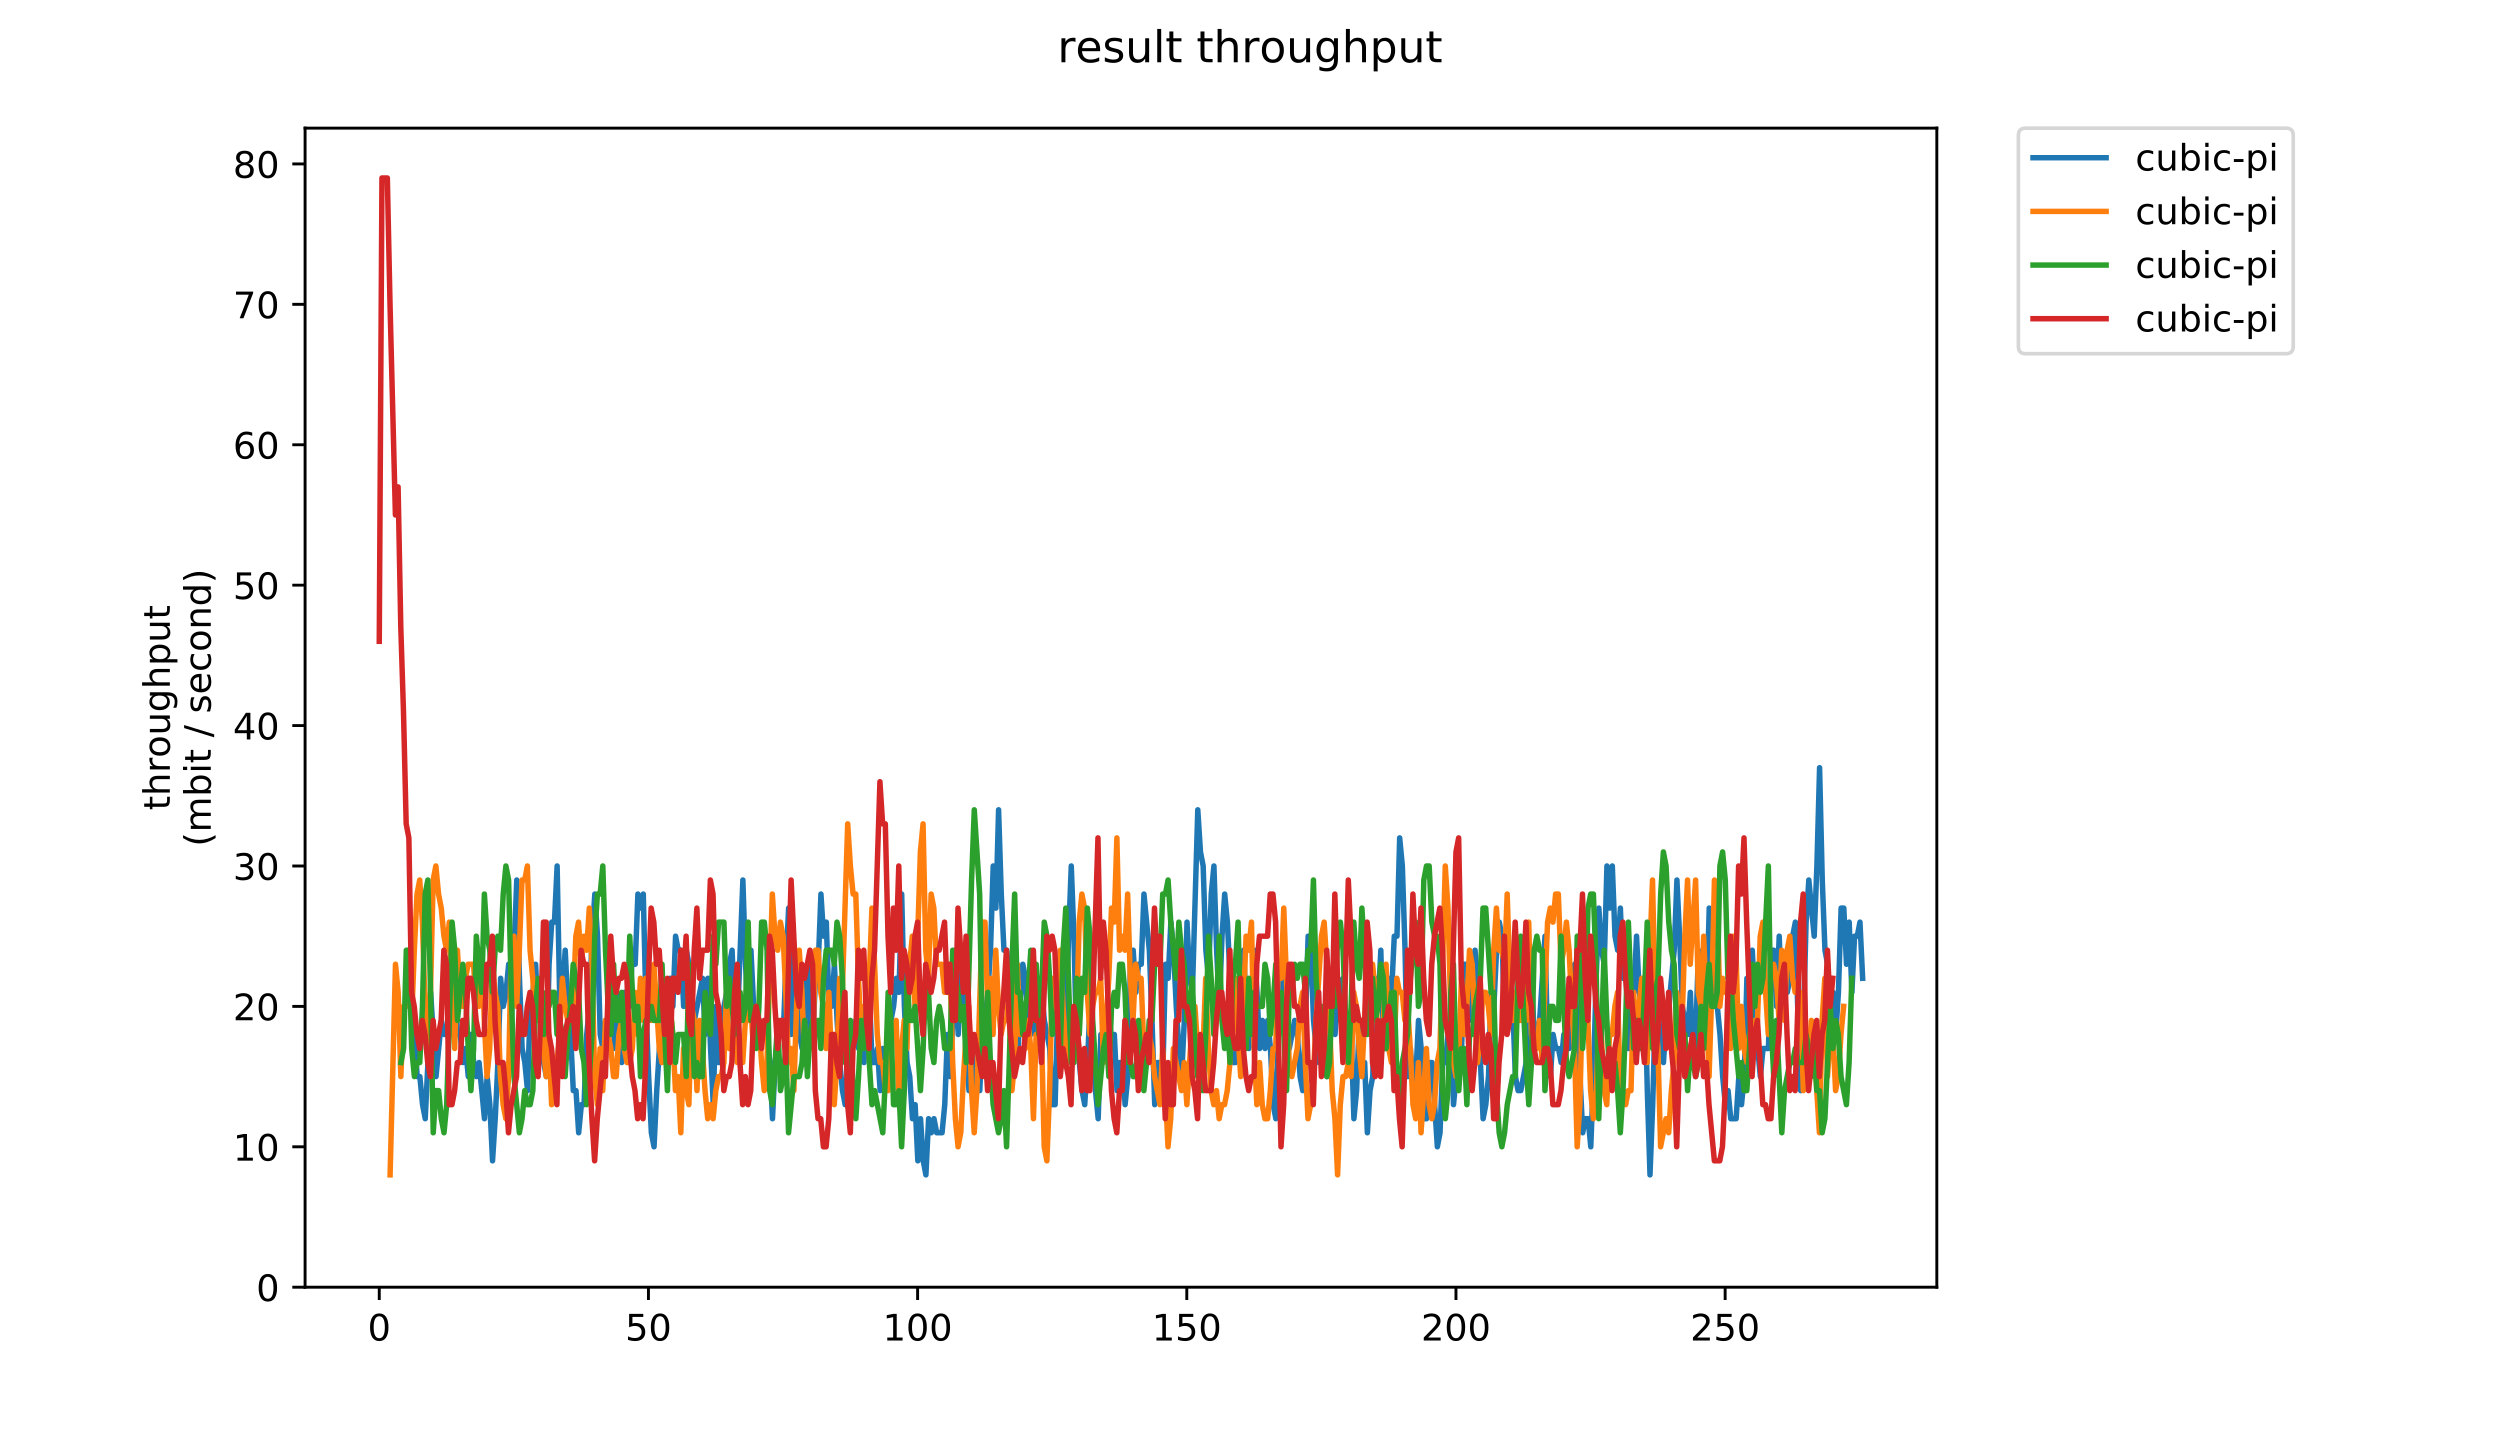 <?xml version="1.0" encoding="utf-8" standalone="no"?>
<!DOCTYPE svg PUBLIC "-//W3C//DTD SVG 1.1//EN"
  "http://www.w3.org/Graphics/SVG/1.1/DTD/svg11.dtd">
<!-- Created with matplotlib (https://matplotlib.org/) -->
<svg height="396pt" version="1.1" viewBox="0 0 684 396" width="684pt" xmlns="http://www.w3.org/2000/svg" xmlns:xlink="http://www.w3.org/1999/xlink">
 <defs>
  <style type="text/css">
*{stroke-linecap:butt;stroke-linejoin:round;}
  </style>
 </defs>
 <g id="figure_1">
  <g id="patch_1">
   <path d="M 0 396 
L 684 396 
L 684 0 
L 0 0 
z
" style="fill:#ffffff;"/>
  </g>
  <g id="axes_1">
   <g id="patch_2">
    <path d="M 83.472 352.174 
L 529.913 352.174 
L 529.913 35.062 
L 83.472 35.062 
z
" style="fill:#ffffff;"/>
   </g>
   <g id="matplotlib.axis_1">
    <g id="xtick_1">
     <g id="line2d_1">
      <defs>
       <path d="M 0 0 
L 0 3.5 
" id="mb714b65929" style="stroke:#000000;stroke-width:0.8;"/>
      </defs>
      <g>
       <use style="stroke:#000000;stroke-width:0.8;" x="103.765" xlink:href="#mb714b65929" y="352.174"/>
      </g>
     </g>
     <g id="text_1">
      <!-- 0 -->
      <defs>
       <path d="M 31.781 66.406 
Q 24.172 66.406 20.328 58.906 
Q 16.5 51.422 16.5 36.375 
Q 16.5 21.391 20.328 13.891 
Q 24.172 6.391 31.781 6.391 
Q 39.453 6.391 43.281 13.891 
Q 47.125 21.391 47.125 36.375 
Q 47.125 51.422 43.281 58.906 
Q 39.453 66.406 31.781 66.406 
z
M 31.781 74.219 
Q 44.047 74.219 50.516 64.516 
Q 56.984 54.828 56.984 36.375 
Q 56.984 17.969 50.516 8.266 
Q 44.047 -1.422 31.781 -1.422 
Q 19.531 -1.422 13.062 8.266 
Q 6.594 17.969 6.594 36.375 
Q 6.594 54.828 13.062 64.516 
Q 19.531 74.219 31.781 74.219 
z
" id="DejaVuSans-48"/>
      </defs>
      <g transform="translate(100.584 366.773)scale(0.1 -0.1)">
       <use xlink:href="#DejaVuSans-48"/>
      </g>
     </g>
    </g>
    <g id="xtick_2">
     <g id="line2d_2">
      <g>
       <use style="stroke:#000000;stroke-width:0.8;" x="177.412" xlink:href="#mb714b65929" y="352.174"/>
      </g>
     </g>
     <g id="text_2">
      <!-- 50 -->
      <defs>
       <path d="M 10.797 72.906 
L 49.516 72.906 
L 49.516 64.594 
L 19.828 64.594 
L 19.828 46.734 
Q 21.969 47.469 24.109 47.828 
Q 26.266 48.188 28.422 48.188 
Q 40.625 48.188 47.75 41.5 
Q 54.891 34.812 54.891 23.391 
Q 54.891 11.625 47.562 5.094 
Q 40.234 -1.422 26.906 -1.422 
Q 22.312 -1.422 17.547 -0.641 
Q 12.797 0.141 7.719 1.703 
L 7.719 11.625 
Q 12.109 9.234 16.797 8.062 
Q 21.484 6.891 26.703 6.891 
Q 35.156 6.891 40.078 11.328 
Q 45.016 15.766 45.016 23.391 
Q 45.016 31 40.078 35.438 
Q 35.156 39.891 26.703 39.891 
Q 22.75 39.891 18.812 39.016 
Q 14.891 38.141 10.797 36.281 
z
" id="DejaVuSans-53"/>
      </defs>
      <g transform="translate(171.05 366.773)scale(0.1 -0.1)">
       <use xlink:href="#DejaVuSans-53"/>
       <use x="63.623" xlink:href="#DejaVuSans-48"/>
      </g>
     </g>
    </g>
    <g id="xtick_3">
     <g id="line2d_3">
      <g>
       <use style="stroke:#000000;stroke-width:0.8;" x="251.059" xlink:href="#mb714b65929" y="352.174"/>
      </g>
     </g>
     <g id="text_3">
      <!-- 100 -->
      <defs>
       <path d="M 12.406 8.297 
L 28.516 8.297 
L 28.516 63.922 
L 10.984 60.406 
L 10.984 69.391 
L 28.422 72.906 
L 38.281 72.906 
L 38.281 8.297 
L 54.391 8.297 
L 54.391 0 
L 12.406 0 
z
" id="DejaVuSans-49"/>
      </defs>
      <g transform="translate(241.515 366.773)scale(0.1 -0.1)">
       <use xlink:href="#DejaVuSans-49"/>
       <use x="63.623" xlink:href="#DejaVuSans-48"/>
       <use x="127.246" xlink:href="#DejaVuSans-48"/>
      </g>
     </g>
    </g>
    <g id="xtick_4">
     <g id="line2d_4">
      <g>
       <use style="stroke:#000000;stroke-width:0.8;" x="324.706" xlink:href="#mb714b65929" y="352.174"/>
      </g>
     </g>
     <g id="text_4">
      <!-- 150 -->
      <g transform="translate(315.162 366.773)scale(0.1 -0.1)">
       <use xlink:href="#DejaVuSans-49"/>
       <use x="63.623" xlink:href="#DejaVuSans-53"/>
       <use x="127.246" xlink:href="#DejaVuSans-48"/>
      </g>
     </g>
    </g>
    <g id="xtick_5">
     <g id="line2d_5">
      <g>
       <use style="stroke:#000000;stroke-width:0.8;" x="398.353" xlink:href="#mb714b65929" y="352.174"/>
      </g>
     </g>
     <g id="text_5">
      <!-- 200 -->
      <defs>
       <path d="M 19.188 8.297 
L 53.609 8.297 
L 53.609 0 
L 7.328 0 
L 7.328 8.297 
Q 12.938 14.109 22.625 23.891 
Q 32.328 33.688 34.812 36.531 
Q 39.547 41.844 41.422 45.531 
Q 43.312 49.219 43.312 52.781 
Q 43.312 58.594 39.234 62.25 
Q 35.156 65.922 28.609 65.922 
Q 23.969 65.922 18.812 64.312 
Q 13.672 62.703 7.812 59.422 
L 7.812 69.391 
Q 13.766 71.781 18.938 73 
Q 24.125 74.219 28.422 74.219 
Q 39.75 74.219 46.484 68.547 
Q 53.219 62.891 53.219 53.422 
Q 53.219 48.922 51.531 44.891 
Q 49.859 40.875 45.406 35.406 
Q 44.188 33.984 37.641 27.219 
Q 31.109 20.453 19.188 8.297 
z
" id="DejaVuSans-50"/>
      </defs>
      <g transform="translate(388.809 366.773)scale(0.1 -0.1)">
       <use xlink:href="#DejaVuSans-50"/>
       <use x="63.623" xlink:href="#DejaVuSans-48"/>
       <use x="127.246" xlink:href="#DejaVuSans-48"/>
      </g>
     </g>
    </g>
    <g id="xtick_6">
     <g id="line2d_6">
      <g>
       <use style="stroke:#000000;stroke-width:0.8;" x="472" xlink:href="#mb714b65929" y="352.174"/>
      </g>
     </g>
     <g id="text_6">
      <!-- 250 -->
      <g transform="translate(462.456 366.773)scale(0.1 -0.1)">
       <use xlink:href="#DejaVuSans-50"/>
       <use x="63.623" xlink:href="#DejaVuSans-53"/>
       <use x="127.246" xlink:href="#DejaVuSans-48"/>
      </g>
     </g>
    </g>
   </g>
   <g id="matplotlib.axis_2">
    <g id="ytick_1">
     <g id="line2d_7">
      <defs>
       <path d="M 0 0 
L -3.5 0 
" id="m60d9b5f32a" style="stroke:#000000;stroke-width:0.8;"/>
      </defs>
      <g>
       <use style="stroke:#000000;stroke-width:0.8;" x="83.472" xlink:href="#m60d9b5f32a" y="352.174"/>
      </g>
     </g>
     <g id="text_7">
      <!-- 0 -->
      <g transform="translate(70.11 355.973)scale(0.1 -0.1)">
       <use xlink:href="#DejaVuSans-48"/>
      </g>
     </g>
    </g>
    <g id="ytick_2">
     <g id="line2d_8">
      <g>
       <use style="stroke:#000000;stroke-width:0.8;" x="83.472" xlink:href="#m60d9b5f32a" y="313.76"/>
      </g>
     </g>
     <g id="text_8">
      <!-- 10 -->
      <g transform="translate(63.747 317.559)scale(0.1 -0.1)">
       <use xlink:href="#DejaVuSans-49"/>
       <use x="63.623" xlink:href="#DejaVuSans-48"/>
      </g>
     </g>
    </g>
    <g id="ytick_3">
     <g id="line2d_9">
      <g>
       <use style="stroke:#000000;stroke-width:0.8;" x="83.472" xlink:href="#m60d9b5f32a" y="275.345"/>
      </g>
     </g>
     <g id="text_9">
      <!-- 20 -->
      <g transform="translate(63.747 279.144)scale(0.1 -0.1)">
       <use xlink:href="#DejaVuSans-50"/>
       <use x="63.623" xlink:href="#DejaVuSans-48"/>
      </g>
     </g>
    </g>
    <g id="ytick_4">
     <g id="line2d_10">
      <g>
       <use style="stroke:#000000;stroke-width:0.8;" x="83.472" xlink:href="#m60d9b5f32a" y="236.931"/>
      </g>
     </g>
     <g id="text_10">
      <!-- 30 -->
      <defs>
       <path d="M 40.578 39.312 
Q 47.656 37.797 51.625 33 
Q 55.609 28.219 55.609 21.188 
Q 55.609 10.406 48.188 4.484 
Q 40.766 -1.422 27.094 -1.422 
Q 22.516 -1.422 17.656 -0.516 
Q 12.797 0.391 7.625 2.203 
L 7.625 11.719 
Q 11.719 9.328 16.594 8.109 
Q 21.484 6.891 26.812 6.891 
Q 36.078 6.891 40.938 10.547 
Q 45.797 14.203 45.797 21.188 
Q 45.797 27.641 41.281 31.266 
Q 36.766 34.906 28.719 34.906 
L 20.219 34.906 
L 20.219 43.016 
L 29.109 43.016 
Q 36.375 43.016 40.234 45.922 
Q 44.094 48.828 44.094 54.297 
Q 44.094 59.906 40.109 62.906 
Q 36.141 65.922 28.719 65.922 
Q 24.656 65.922 20.016 65.031 
Q 15.375 64.156 9.812 62.312 
L 9.812 71.094 
Q 15.438 72.656 20.344 73.438 
Q 25.25 74.219 29.594 74.219 
Q 40.828 74.219 47.359 69.109 
Q 53.906 64.016 53.906 55.328 
Q 53.906 49.266 50.438 45.094 
Q 46.969 40.922 40.578 39.312 
z
" id="DejaVuSans-51"/>
      </defs>
      <g transform="translate(63.747 240.73)scale(0.1 -0.1)">
       <use xlink:href="#DejaVuSans-51"/>
       <use x="63.623" xlink:href="#DejaVuSans-48"/>
      </g>
     </g>
    </g>
    <g id="ytick_5">
     <g id="line2d_11">
      <g>
       <use style="stroke:#000000;stroke-width:0.8;" x="83.472" xlink:href="#m60d9b5f32a" y="198.516"/>
      </g>
     </g>
     <g id="text_11">
      <!-- 40 -->
      <defs>
       <path d="M 37.797 64.312 
L 12.891 25.391 
L 37.797 25.391 
z
M 35.203 72.906 
L 47.609 72.906 
L 47.609 25.391 
L 58.016 25.391 
L 58.016 17.188 
L 47.609 17.188 
L 47.609 0 
L 37.797 0 
L 37.797 17.188 
L 4.891 17.188 
L 4.891 26.703 
z
" id="DejaVuSans-52"/>
      </defs>
      <g transform="translate(63.747 202.315)scale(0.1 -0.1)">
       <use xlink:href="#DejaVuSans-52"/>
       <use x="63.623" xlink:href="#DejaVuSans-48"/>
      </g>
     </g>
    </g>
    <g id="ytick_6">
     <g id="line2d_12">
      <g>
       <use style="stroke:#000000;stroke-width:0.8;" x="83.472" xlink:href="#m60d9b5f32a" y="160.102"/>
      </g>
     </g>
     <g id="text_12">
      <!-- 50 -->
      <g transform="translate(63.747 163.901)scale(0.1 -0.1)">
       <use xlink:href="#DejaVuSans-53"/>
       <use x="63.623" xlink:href="#DejaVuSans-48"/>
      </g>
     </g>
    </g>
    <g id="ytick_7">
     <g id="line2d_13">
      <g>
       <use style="stroke:#000000;stroke-width:0.8;" x="83.472" xlink:href="#m60d9b5f32a" y="121.687"/>
      </g>
     </g>
     <g id="text_13">
      <!-- 60 -->
      <defs>
       <path d="M 33.016 40.375 
Q 26.375 40.375 22.484 35.828 
Q 18.609 31.297 18.609 23.391 
Q 18.609 15.531 22.484 10.953 
Q 26.375 6.391 33.016 6.391 
Q 39.656 6.391 43.531 10.953 
Q 47.406 15.531 47.406 23.391 
Q 47.406 31.297 43.531 35.828 
Q 39.656 40.375 33.016 40.375 
z
M 52.594 71.297 
L 52.594 62.312 
Q 48.875 64.062 45.094 64.984 
Q 41.312 65.922 37.594 65.922 
Q 27.828 65.922 22.672 59.328 
Q 17.531 52.734 16.797 39.406 
Q 19.672 43.656 24.016 45.922 
Q 28.375 48.188 33.594 48.188 
Q 44.578 48.188 50.953 41.516 
Q 57.328 34.859 57.328 23.391 
Q 57.328 12.156 50.688 5.359 
Q 44.047 -1.422 33.016 -1.422 
Q 20.359 -1.422 13.672 8.266 
Q 6.984 17.969 6.984 36.375 
Q 6.984 53.656 15.188 63.938 
Q 23.391 74.219 37.203 74.219 
Q 40.922 74.219 44.703 73.484 
Q 48.484 72.75 52.594 71.297 
z
" id="DejaVuSans-54"/>
      </defs>
      <g transform="translate(63.747 125.486)scale(0.1 -0.1)">
       <use xlink:href="#DejaVuSans-54"/>
       <use x="63.623" xlink:href="#DejaVuSans-48"/>
      </g>
     </g>
    </g>
    <g id="ytick_8">
     <g id="line2d_14">
      <g>
       <use style="stroke:#000000;stroke-width:0.8;" x="83.472" xlink:href="#m60d9b5f32a" y="83.273"/>
      </g>
     </g>
     <g id="text_14">
      <!-- 70 -->
      <defs>
       <path d="M 8.203 72.906 
L 55.078 72.906 
L 55.078 68.703 
L 28.609 0 
L 18.312 0 
L 43.219 64.594 
L 8.203 64.594 
z
" id="DejaVuSans-55"/>
      </defs>
      <g transform="translate(63.747 87.072)scale(0.1 -0.1)">
       <use xlink:href="#DejaVuSans-55"/>
       <use x="63.623" xlink:href="#DejaVuSans-48"/>
      </g>
     </g>
    </g>
    <g id="ytick_9">
     <g id="line2d_15">
      <g>
       <use style="stroke:#000000;stroke-width:0.8;" x="83.472" xlink:href="#m60d9b5f32a" y="44.858"/>
      </g>
     </g>
     <g id="text_15">
      <!-- 80 -->
      <defs>
       <path d="M 31.781 34.625 
Q 24.75 34.625 20.719 30.859 
Q 16.703 27.094 16.703 20.516 
Q 16.703 13.922 20.719 10.156 
Q 24.75 6.391 31.781 6.391 
Q 38.812 6.391 42.859 10.172 
Q 46.922 13.969 46.922 20.516 
Q 46.922 27.094 42.891 30.859 
Q 38.875 34.625 31.781 34.625 
z
M 21.922 38.812 
Q 15.578 40.375 12.031 44.719 
Q 8.5 49.078 8.5 55.328 
Q 8.5 64.062 14.719 69.141 
Q 20.953 74.219 31.781 74.219 
Q 42.672 74.219 48.875 69.141 
Q 55.078 64.062 55.078 55.328 
Q 55.078 49.078 51.531 44.719 
Q 48 40.375 41.703 38.812 
Q 48.828 37.156 52.797 32.312 
Q 56.781 27.484 56.781 20.516 
Q 56.781 9.906 50.312 4.234 
Q 43.844 -1.422 31.781 -1.422 
Q 19.734 -1.422 13.25 4.234 
Q 6.781 9.906 6.781 20.516 
Q 6.781 27.484 10.781 32.312 
Q 14.797 37.156 21.922 38.812 
z
M 18.312 54.391 
Q 18.312 48.734 21.844 45.562 
Q 25.391 42.391 31.781 42.391 
Q 38.141 42.391 41.719 45.562 
Q 45.312 48.734 45.312 54.391 
Q 45.312 60.062 41.719 63.234 
Q 38.141 66.406 31.781 66.406 
Q 25.391 66.406 21.844 63.234 
Q 18.312 60.062 18.312 54.391 
z
" id="DejaVuSans-56"/>
      </defs>
      <g transform="translate(63.747 48.657)scale(0.1 -0.1)">
       <use xlink:href="#DejaVuSans-56"/>
       <use x="63.623" xlink:href="#DejaVuSans-48"/>
      </g>
     </g>
    </g>
    <g id="text_16">
     <!-- throughput -->
     <defs>
      <path d="M 18.312 70.219 
L 18.312 54.688 
L 36.812 54.688 
L 36.812 47.703 
L 18.312 47.703 
L 18.312 18.016 
Q 18.312 11.328 20.141 9.422 
Q 21.969 7.516 27.594 7.516 
L 36.812 7.516 
L 36.812 0 
L 27.594 0 
Q 17.188 0 13.234 3.875 
Q 9.281 7.766 9.281 18.016 
L 9.281 47.703 
L 2.688 47.703 
L 2.688 54.688 
L 9.281 54.688 
L 9.281 70.219 
z
" id="DejaVuSans-116"/>
      <path d="M 54.891 33.016 
L 54.891 0 
L 45.906 0 
L 45.906 32.719 
Q 45.906 40.484 42.875 44.328 
Q 39.844 48.188 33.797 48.188 
Q 26.516 48.188 22.312 43.547 
Q 18.109 38.922 18.109 30.906 
L 18.109 0 
L 9.078 0 
L 9.078 75.984 
L 18.109 75.984 
L 18.109 46.188 
Q 21.344 51.125 25.703 53.562 
Q 30.078 56 35.797 56 
Q 45.219 56 50.047 50.172 
Q 54.891 44.344 54.891 33.016 
z
" id="DejaVuSans-104"/>
      <path d="M 41.109 46.297 
Q 39.594 47.172 37.812 47.578 
Q 36.031 48 33.891 48 
Q 26.266 48 22.188 43.047 
Q 18.109 38.094 18.109 28.812 
L 18.109 0 
L 9.078 0 
L 9.078 54.688 
L 18.109 54.688 
L 18.109 46.188 
Q 20.953 51.172 25.484 53.578 
Q 30.031 56 36.531 56 
Q 37.453 56 38.578 55.875 
Q 39.703 55.766 41.062 55.516 
z
" id="DejaVuSans-114"/>
      <path d="M 30.609 48.391 
Q 23.391 48.391 19.188 42.75 
Q 14.984 37.109 14.984 27.297 
Q 14.984 17.484 19.156 11.844 
Q 23.344 6.203 30.609 6.203 
Q 37.797 6.203 41.984 11.859 
Q 46.188 17.531 46.188 27.297 
Q 46.188 37.016 41.984 42.703 
Q 37.797 48.391 30.609 48.391 
z
M 30.609 56 
Q 42.328 56 49.016 48.375 
Q 55.719 40.766 55.719 27.297 
Q 55.719 13.875 49.016 6.219 
Q 42.328 -1.422 30.609 -1.422 
Q 18.844 -1.422 12.172 6.219 
Q 5.516 13.875 5.516 27.297 
Q 5.516 40.766 12.172 48.375 
Q 18.844 56 30.609 56 
z
" id="DejaVuSans-111"/>
      <path d="M 8.5 21.578 
L 8.5 54.688 
L 17.484 54.688 
L 17.484 21.922 
Q 17.484 14.156 20.5 10.266 
Q 23.531 6.391 29.594 6.391 
Q 36.859 6.391 41.078 11.031 
Q 45.312 15.672 45.312 23.688 
L 45.312 54.688 
L 54.297 54.688 
L 54.297 0 
L 45.312 0 
L 45.312 8.406 
Q 42.047 3.422 37.719 1 
Q 33.406 -1.422 27.688 -1.422 
Q 18.266 -1.422 13.375 4.438 
Q 8.5 10.297 8.5 21.578 
z
M 31.109 56 
z
" id="DejaVuSans-117"/>
      <path d="M 45.406 27.984 
Q 45.406 37.75 41.375 43.109 
Q 37.359 48.484 30.078 48.484 
Q 22.859 48.484 18.828 43.109 
Q 14.797 37.75 14.797 27.984 
Q 14.797 18.266 18.828 12.891 
Q 22.859 7.516 30.078 7.516 
Q 37.359 7.516 41.375 12.891 
Q 45.406 18.266 45.406 27.984 
z
M 54.391 6.781 
Q 54.391 -7.172 48.188 -13.984 
Q 42 -20.797 29.203 -20.797 
Q 24.469 -20.797 20.266 -20.094 
Q 16.062 -19.391 12.109 -17.922 
L 12.109 -9.188 
Q 16.062 -11.328 19.922 -12.344 
Q 23.781 -13.375 27.781 -13.375 
Q 36.625 -13.375 41.016 -8.766 
Q 45.406 -4.156 45.406 5.172 
L 45.406 9.625 
Q 42.625 4.781 38.281 2.391 
Q 33.938 0 27.875 0 
Q 17.828 0 11.672 7.656 
Q 5.516 15.328 5.516 27.984 
Q 5.516 40.672 11.672 48.328 
Q 17.828 56 27.875 56 
Q 33.938 56 38.281 53.609 
Q 42.625 51.219 45.406 46.391 
L 45.406 54.688 
L 54.391 54.688 
z
" id="DejaVuSans-103"/>
      <path d="M 18.109 8.203 
L 18.109 -20.797 
L 9.078 -20.797 
L 9.078 54.688 
L 18.109 54.688 
L 18.109 46.391 
Q 20.953 51.266 25.266 53.625 
Q 29.594 56 35.594 56 
Q 45.562 56 51.781 48.094 
Q 58.016 40.188 58.016 27.297 
Q 58.016 14.406 51.781 6.484 
Q 45.562 -1.422 35.594 -1.422 
Q 29.594 -1.422 25.266 0.953 
Q 20.953 3.328 18.109 8.203 
z
M 48.688 27.297 
Q 48.688 37.203 44.609 42.844 
Q 40.531 48.484 33.406 48.484 
Q 26.266 48.484 22.188 42.844 
Q 18.109 37.203 18.109 27.297 
Q 18.109 17.391 22.188 11.75 
Q 26.266 6.109 33.406 6.109 
Q 40.531 6.109 44.609 11.75 
Q 48.688 17.391 48.688 27.297 
z
" id="DejaVuSans-112"/>
     </defs>
     <g transform="translate(46.47 221.675)rotate(-90)scale(0.1 -0.1)">
      <use xlink:href="#DejaVuSans-116"/>
      <use x="39.209" xlink:href="#DejaVuSans-104"/>
      <use x="102.588" xlink:href="#DejaVuSans-114"/>
      <use x="143.67" xlink:href="#DejaVuSans-111"/>
      <use x="204.852" xlink:href="#DejaVuSans-117"/>
      <use x="268.23" xlink:href="#DejaVuSans-103"/>
      <use x="331.707" xlink:href="#DejaVuSans-104"/>
      <use x="395.086" xlink:href="#DejaVuSans-112"/>
      <use x="458.562" xlink:href="#DejaVuSans-117"/>
      <use x="521.941" xlink:href="#DejaVuSans-116"/>
     </g>
     <!-- (mbit / second) -->
     <defs>
      <path d="M 31 75.875 
Q 24.469 64.656 21.281 53.656 
Q 18.109 42.672 18.109 31.391 
Q 18.109 20.125 21.312 9.062 
Q 24.516 -2 31 -13.188 
L 23.188 -13.188 
Q 15.875 -1.703 12.234 9.375 
Q 8.594 20.453 8.594 31.391 
Q 8.594 42.281 12.203 53.312 
Q 15.828 64.359 23.188 75.875 
z
" id="DejaVuSans-40"/>
      <path d="M 52 44.188 
Q 55.375 50.25 60.062 53.125 
Q 64.75 56 71.094 56 
Q 79.641 56 84.281 50.016 
Q 88.922 44.047 88.922 33.016 
L 88.922 0 
L 79.891 0 
L 79.891 32.719 
Q 79.891 40.578 77.094 44.375 
Q 74.312 48.188 68.609 48.188 
Q 61.625 48.188 57.562 43.547 
Q 53.516 38.922 53.516 30.906 
L 53.516 0 
L 44.484 0 
L 44.484 32.719 
Q 44.484 40.625 41.703 44.406 
Q 38.922 48.188 33.109 48.188 
Q 26.219 48.188 22.156 43.531 
Q 18.109 38.875 18.109 30.906 
L 18.109 0 
L 9.078 0 
L 9.078 54.688 
L 18.109 54.688 
L 18.109 46.188 
Q 21.188 51.219 25.484 53.609 
Q 29.781 56 35.688 56 
Q 41.656 56 45.828 52.969 
Q 50 49.953 52 44.188 
z
" id="DejaVuSans-109"/>
      <path d="M 48.688 27.297 
Q 48.688 37.203 44.609 42.844 
Q 40.531 48.484 33.406 48.484 
Q 26.266 48.484 22.188 42.844 
Q 18.109 37.203 18.109 27.297 
Q 18.109 17.391 22.188 11.75 
Q 26.266 6.109 33.406 6.109 
Q 40.531 6.109 44.609 11.75 
Q 48.688 17.391 48.688 27.297 
z
M 18.109 46.391 
Q 20.953 51.266 25.266 53.625 
Q 29.594 56 35.594 56 
Q 45.562 56 51.781 48.094 
Q 58.016 40.188 58.016 27.297 
Q 58.016 14.406 51.781 6.484 
Q 45.562 -1.422 35.594 -1.422 
Q 29.594 -1.422 25.266 0.953 
Q 20.953 3.328 18.109 8.203 
L 18.109 0 
L 9.078 0 
L 9.078 75.984 
L 18.109 75.984 
z
" id="DejaVuSans-98"/>
      <path d="M 9.422 54.688 
L 18.406 54.688 
L 18.406 0 
L 9.422 0 
z
M 9.422 75.984 
L 18.406 75.984 
L 18.406 64.594 
L 9.422 64.594 
z
" id="DejaVuSans-105"/>
      <path id="DejaVuSans-32"/>
      <path d="M 25.391 72.906 
L 33.688 72.906 
L 8.297 -9.281 
L 0 -9.281 
z
" id="DejaVuSans-47"/>
      <path d="M 44.281 53.078 
L 44.281 44.578 
Q 40.484 46.531 36.375 47.5 
Q 32.281 48.484 27.875 48.484 
Q 21.188 48.484 17.844 46.438 
Q 14.5 44.391 14.5 40.281 
Q 14.5 37.156 16.891 35.375 
Q 19.281 33.594 26.516 31.984 
L 29.594 31.297 
Q 39.156 29.25 43.188 25.516 
Q 47.219 21.781 47.219 15.094 
Q 47.219 7.469 41.188 3.016 
Q 35.156 -1.422 24.609 -1.422 
Q 20.219 -1.422 15.453 -0.562 
Q 10.688 0.297 5.422 2 
L 5.422 11.281 
Q 10.406 8.688 15.234 7.391 
Q 20.062 6.109 24.812 6.109 
Q 31.156 6.109 34.562 8.281 
Q 37.984 10.453 37.984 14.406 
Q 37.984 18.062 35.516 20.016 
Q 33.062 21.969 24.703 23.781 
L 21.578 24.516 
Q 13.234 26.266 9.516 29.906 
Q 5.812 33.547 5.812 39.891 
Q 5.812 47.609 11.281 51.797 
Q 16.75 56 26.812 56 
Q 31.781 56 36.172 55.266 
Q 40.578 54.547 44.281 53.078 
z
" id="DejaVuSans-115"/>
      <path d="M 56.203 29.594 
L 56.203 25.203 
L 14.891 25.203 
Q 15.484 15.922 20.484 11.062 
Q 25.484 6.203 34.422 6.203 
Q 39.594 6.203 44.453 7.469 
Q 49.312 8.734 54.109 11.281 
L 54.109 2.781 
Q 49.266 0.734 44.188 -0.344 
Q 39.109 -1.422 33.891 -1.422 
Q 20.797 -1.422 13.156 6.188 
Q 5.516 13.812 5.516 26.812 
Q 5.516 40.234 12.766 48.109 
Q 20.016 56 32.328 56 
Q 43.359 56 49.781 48.891 
Q 56.203 41.797 56.203 29.594 
z
M 47.219 32.234 
Q 47.125 39.594 43.094 43.984 
Q 39.062 48.391 32.422 48.391 
Q 24.906 48.391 20.391 44.141 
Q 15.875 39.891 15.188 32.172 
z
" id="DejaVuSans-101"/>
      <path d="M 48.781 52.594 
L 48.781 44.188 
Q 44.969 46.297 41.141 47.344 
Q 37.312 48.391 33.406 48.391 
Q 24.656 48.391 19.812 42.844 
Q 14.984 37.312 14.984 27.297 
Q 14.984 17.281 19.812 11.734 
Q 24.656 6.203 33.406 6.203 
Q 37.312 6.203 41.141 7.25 
Q 44.969 8.297 48.781 10.406 
L 48.781 2.094 
Q 45.016 0.344 40.984 -0.531 
Q 36.969 -1.422 32.422 -1.422 
Q 20.062 -1.422 12.781 6.344 
Q 5.516 14.109 5.516 27.297 
Q 5.516 40.672 12.859 48.328 
Q 20.219 56 33.016 56 
Q 37.156 56 41.109 55.141 
Q 45.062 54.297 48.781 52.594 
z
" id="DejaVuSans-99"/>
      <path d="M 54.891 33.016 
L 54.891 0 
L 45.906 0 
L 45.906 32.719 
Q 45.906 40.484 42.875 44.328 
Q 39.844 48.188 33.797 48.188 
Q 26.516 48.188 22.312 43.547 
Q 18.109 38.922 18.109 30.906 
L 18.109 0 
L 9.078 0 
L 9.078 54.688 
L 18.109 54.688 
L 18.109 46.188 
Q 21.344 51.125 25.703 53.562 
Q 30.078 56 35.797 56 
Q 45.219 56 50.047 50.172 
Q 54.891 44.344 54.891 33.016 
z
" id="DejaVuSans-110"/>
      <path d="M 45.406 46.391 
L 45.406 75.984 
L 54.391 75.984 
L 54.391 0 
L 45.406 0 
L 45.406 8.203 
Q 42.578 3.328 38.25 0.953 
Q 33.938 -1.422 27.875 -1.422 
Q 17.969 -1.422 11.734 6.484 
Q 5.516 14.406 5.516 27.297 
Q 5.516 40.188 11.734 48.094 
Q 17.969 56 27.875 56 
Q 33.938 56 38.25 53.625 
Q 42.578 51.266 45.406 46.391 
z
M 14.797 27.297 
Q 14.797 17.391 18.875 11.75 
Q 22.953 6.109 30.078 6.109 
Q 37.203 6.109 41.297 11.75 
Q 45.406 17.391 45.406 27.297 
Q 45.406 37.203 41.297 42.844 
Q 37.203 48.484 30.078 48.484 
Q 22.953 48.484 18.875 42.844 
Q 14.797 37.203 14.797 27.297 
z
" id="DejaVuSans-100"/>
      <path d="M 8.016 75.875 
L 15.828 75.875 
Q 23.141 64.359 26.781 53.312 
Q 30.422 42.281 30.422 31.391 
Q 30.422 20.453 26.781 9.375 
Q 23.141 -1.703 15.828 -13.188 
L 8.016 -13.188 
Q 14.5 -2 17.703 9.062 
Q 20.906 20.125 20.906 31.391 
Q 20.906 42.672 17.703 53.656 
Q 14.5 64.656 8.016 75.875 
z
" id="DejaVuSans-41"/>
     </defs>
     <g transform="translate(57.668 231.609)rotate(-90)scale(0.1 -0.1)">
      <use xlink:href="#DejaVuSans-40"/>
      <use x="39.014" xlink:href="#DejaVuSans-109"/>
      <use x="136.426" xlink:href="#DejaVuSans-98"/>
      <use x="199.902" xlink:href="#DejaVuSans-105"/>
      <use x="227.686" xlink:href="#DejaVuSans-116"/>
      <use x="266.895" xlink:href="#DejaVuSans-32"/>
      <use x="298.682" xlink:href="#DejaVuSans-47"/>
      <use x="332.373" xlink:href="#DejaVuSans-32"/>
      <use x="364.16" xlink:href="#DejaVuSans-115"/>
      <use x="416.26" xlink:href="#DejaVuSans-101"/>
      <use x="477.783" xlink:href="#DejaVuSans-99"/>
      <use x="532.764" xlink:href="#DejaVuSans-111"/>
      <use x="593.945" xlink:href="#DejaVuSans-110"/>
      <use x="657.324" xlink:href="#DejaVuSans-100"/>
      <use x="720.801" xlink:href="#DejaVuSans-41"/>
     </g>
    </g>
   </g>
   <g id="line2d_16">
    <path clip-path="url(#pad886029f5)" d="M 112.663 271.504 
L 114.136 294.552 
L 114.873 294.552 
L 115.609 302.235 
L 116.345 306.077 
L 117.082 290.711 
L 117.818 271.504 
L 119.291 294.552 
L 120.764 279.187 
L 121.501 283.028 
L 122.237 283.028 
L 122.974 279.187 
L 123.71 283.028 
L 124.447 267.662 
L 125.183 283.028 
L 125.92 283.028 
L 126.656 290.711 
L 127.393 286.87 
L 128.129 294.552 
L 128.865 283.028 
L 129.602 290.711 
L 130.338 294.552 
L 131.075 290.711 
L 132.548 306.077 
L 133.284 294.552 
L 134.021 302.235 
L 134.757 317.601 
L 135.494 306.077 
L 136.23 290.711 
L 136.967 267.662 
L 137.703 275.345 
L 138.44 271.504 
L 139.176 263.821 
L 139.912 279.187 
L 141.385 240.772 
L 142.122 267.662 
L 142.858 286.87 
L 143.595 290.711 
L 144.331 298.394 
L 145.068 275.345 
L 145.804 271.504 
L 146.541 263.821 
L 147.277 279.187 
L 148.014 279.187 
L 148.75 290.711 
L 149.487 294.552 
L 150.223 263.821 
L 150.96 252.296 
L 151.696 252.296 
L 152.432 236.931 
L 153.169 275.345 
L 153.905 271.504 
L 154.642 259.979 
L 155.378 275.345 
L 156.115 283.028 
L 156.851 298.394 
L 157.588 298.394 
L 158.324 309.918 
L 159.061 302.235 
L 159.797 302.235 
L 160.534 283.028 
L 161.27 275.345 
L 162.007 256.138 
L 162.743 244.614 
L 163.48 256.138 
L 164.216 283.028 
L 164.952 286.87 
L 165.689 279.187 
L 166.425 286.87 
L 167.898 286.87 
L 168.635 271.504 
L 169.371 283.028 
L 170.108 290.711 
L 170.844 271.504 
L 171.581 271.504 
L 172.317 275.345 
L 173.054 259.979 
L 173.79 263.821 
L 174.527 244.614 
L 175.263 248.455 
L 176 244.614 
L 176.736 275.345 
L 177.472 294.552 
L 178.209 309.918 
L 178.945 313.76 
L 179.682 298.394 
L 180.418 286.87 
L 181.155 283.028 
L 181.891 275.345 
L 183.364 267.662 
L 184.101 275.345 
L 184.837 256.138 
L 185.574 259.979 
L 186.31 259.979 
L 187.047 275.345 
L 187.783 259.979 
L 188.519 263.821 
L 189.256 279.187 
L 189.992 279.187 
L 192.202 267.662 
L 192.938 283.028 
L 193.675 267.662 
L 194.411 286.87 
L 195.148 302.235 
L 195.884 275.345 
L 196.621 290.711 
L 197.357 279.187 
L 198.83 271.504 
L 199.567 263.821 
L 200.303 259.979 
L 201.039 279.187 
L 201.776 279.187 
L 203.249 240.772 
L 203.985 263.821 
L 204.722 279.187 
L 205.458 259.979 
L 206.195 275.345 
L 206.931 275.345 
L 208.404 283.028 
L 209.877 283.028 
L 210.614 290.711 
L 211.35 306.077 
L 212.087 290.711 
L 212.823 283.028 
L 214.296 283.028 
L 215.032 263.821 
L 215.769 248.455 
L 216.505 283.028 
L 217.242 259.979 
L 218.715 283.028 
L 219.451 286.87 
L 220.924 263.821 
L 221.661 283.028 
L 222.397 283.028 
L 223.134 267.662 
L 223.87 263.821 
L 224.606 244.614 
L 225.343 256.138 
L 226.079 252.296 
L 226.816 275.345 
L 227.552 275.345 
L 228.289 263.821 
L 229.025 279.187 
L 229.762 290.711 
L 230.498 298.394 
L 231.235 302.235 
L 231.971 290.711 
L 234.181 279.187 
L 234.917 286.87 
L 235.654 283.028 
L 236.39 290.711 
L 237.126 271.504 
L 237.863 271.504 
L 238.599 290.711 
L 239.336 290.711 
L 240.072 286.87 
L 240.809 298.394 
L 241.545 286.87 
L 242.282 294.552 
L 243.018 283.028 
L 244.491 275.345 
L 245.228 267.662 
L 245.964 271.504 
L 246.701 244.614 
L 247.437 275.345 
L 248.174 290.711 
L 248.91 294.552 
L 249.646 306.077 
L 250.383 302.235 
L 251.119 317.601 
L 251.856 306.077 
L 252.592 317.601 
L 253.329 321.443 
L 254.065 306.077 
L 254.802 309.918 
L 255.538 306.077 
L 256.275 309.918 
L 257.748 309.918 
L 258.484 302.235 
L 259.221 283.028 
L 259.957 294.552 
L 260.694 279.187 
L 261.43 259.979 
L 262.166 283.028 
L 262.903 263.821 
L 263.639 271.504 
L 264.376 286.87 
L 265.112 298.394 
L 265.849 283.028 
L 266.585 298.394 
L 267.322 294.552 
L 268.058 298.394 
L 268.795 283.028 
L 269.531 279.187 
L 270.268 271.504 
L 271.004 259.979 
L 271.741 236.931 
L 272.477 248.455 
L 273.213 221.565 
L 273.95 244.614 
L 274.686 259.979 
L 275.423 259.979 
L 276.159 267.662 
L 276.896 267.662 
L 277.632 283.028 
L 278.369 290.711 
L 279.105 275.345 
L 279.842 263.821 
L 280.578 267.662 
L 281.315 279.187 
L 282.051 283.028 
L 282.788 267.662 
L 283.524 283.028 
L 284.261 267.662 
L 284.997 271.504 
L 285.733 279.187 
L 287.206 286.87 
L 287.943 302.235 
L 288.679 302.235 
L 289.416 275.345 
L 290.152 267.662 
L 290.889 290.711 
L 291.625 283.028 
L 292.362 256.138 
L 293.098 236.931 
L 293.835 256.138 
L 294.571 286.87 
L 295.308 290.711 
L 296.044 298.394 
L 296.781 302.235 
L 297.517 290.711 
L 298.253 275.345 
L 299.726 298.394 
L 300.463 306.077 
L 301.199 283.028 
L 301.936 283.028 
L 302.672 286.87 
L 303.409 275.345 
L 304.145 286.87 
L 304.882 283.028 
L 305.618 298.394 
L 306.355 290.711 
L 307.091 290.711 
L 307.828 302.235 
L 308.564 294.552 
L 309.3 263.821 
L 310.037 259.979 
L 310.773 271.504 
L 311.51 263.821 
L 312.246 263.821 
L 312.983 244.614 
L 314.456 259.979 
L 315.192 279.187 
L 315.929 302.235 
L 316.665 290.711 
L 317.402 290.711 
L 318.138 294.552 
L 318.875 263.821 
L 319.611 267.662 
L 320.348 252.296 
L 321.084 259.979 
L 321.82 275.345 
L 322.557 286.87 
L 323.293 294.552 
L 324.03 279.187 
L 324.766 252.296 
L 325.503 267.662 
L 326.239 271.504 
L 327.712 221.565 
L 328.449 233.089 
L 329.185 236.931 
L 329.922 259.979 
L 330.658 267.662 
L 331.395 244.614 
L 332.131 236.931 
L 332.868 259.979 
L 333.604 275.345 
L 334.34 256.138 
L 335.077 244.614 
L 335.813 252.296 
L 336.55 267.662 
L 337.286 290.711 
L 338.023 290.711 
L 338.759 286.87 
L 339.496 263.821 
L 340.232 259.979 
L 340.969 275.345 
L 341.705 286.87 
L 342.442 283.028 
L 343.178 259.979 
L 343.915 271.504 
L 344.651 286.87 
L 345.388 279.187 
L 346.124 286.87 
L 346.86 279.187 
L 347.597 286.87 
L 348.333 302.235 
L 349.07 306.077 
L 349.806 279.187 
L 350.543 263.821 
L 351.279 279.187 
L 352.016 271.504 
L 352.752 286.87 
L 354.225 279.187 
L 354.962 283.028 
L 355.698 294.552 
L 356.435 298.394 
L 357.171 279.187 
L 357.907 256.138 
L 358.644 259.979 
L 359.38 279.187 
L 360.117 286.87 
L 360.853 290.711 
L 361.59 286.87 
L 363.063 294.552 
L 363.799 267.662 
L 364.536 267.662 
L 365.272 283.028 
L 366.009 267.662 
L 366.745 279.187 
L 367.482 267.662 
L 368.955 290.711 
L 369.691 283.028 
L 370.427 306.077 
L 371.164 298.394 
L 371.9 279.187 
L 372.637 290.711 
L 373.373 290.711 
L 374.11 309.918 
L 374.846 298.394 
L 375.583 294.552 
L 376.319 267.662 
L 377.056 275.345 
L 377.792 259.979 
L 378.529 286.87 
L 379.265 286.87 
L 380.002 267.662 
L 380.738 271.504 
L 381.475 256.138 
L 382.211 256.138 
L 382.947 229.248 
L 383.684 236.931 
L 384.42 259.979 
L 385.157 294.552 
L 385.893 286.87 
L 386.63 298.394 
L 387.366 294.552 
L 388.103 279.187 
L 388.839 286.87 
L 389.576 306.077 
L 390.312 306.077 
L 391.049 290.711 
L 391.785 290.711 
L 393.258 313.76 
L 393.994 309.918 
L 394.731 290.711 
L 395.467 290.711 
L 396.204 283.028 
L 396.94 279.187 
L 397.677 302.235 
L 398.413 294.552 
L 399.886 286.87 
L 400.623 263.821 
L 401.359 263.821 
L 402.096 279.187 
L 402.832 267.662 
L 403.569 259.979 
L 404.305 267.662 
L 405.042 290.711 
L 405.778 306.077 
L 406.514 302.235 
L 407.251 294.552 
L 407.987 271.504 
L 408.724 275.345 
L 409.46 259.979 
L 410.197 252.296 
L 410.933 256.138 
L 411.67 279.187 
L 412.406 279.187 
L 413.143 263.821 
L 413.879 275.345 
L 414.616 294.552 
L 415.352 298.394 
L 416.089 298.394 
L 417.562 290.711 
L 418.298 283.028 
L 419.034 267.662 
L 419.771 283.028 
L 420.507 283.028 
L 421.244 279.187 
L 422.717 256.138 
L 423.453 286.87 
L 424.19 294.552 
L 424.926 283.028 
L 425.663 286.87 
L 426.399 286.87 
L 427.136 290.711 
L 427.872 283.028 
L 428.609 283.028 
L 429.345 286.87 
L 430.082 267.662 
L 430.818 263.821 
L 431.554 283.028 
L 432.291 294.552 
L 433.027 309.918 
L 433.764 306.077 
L 434.5 306.077 
L 435.237 313.76 
L 435.973 294.552 
L 436.71 267.662 
L 437.446 248.455 
L 438.183 259.979 
L 438.919 263.821 
L 439.656 236.931 
L 440.392 248.455 
L 441.129 236.931 
L 441.865 256.138 
L 442.601 259.979 
L 443.338 248.455 
L 444.074 267.662 
L 444.811 263.821 
L 445.547 286.87 
L 446.284 271.504 
L 447.02 271.504 
L 447.757 256.138 
L 448.493 271.504 
L 449.23 275.345 
L 449.966 267.662 
L 450.703 298.394 
L 451.439 321.443 
L 452.176 302.235 
L 452.912 275.345 
L 453.649 275.345 
L 454.385 286.87 
L 455.121 290.711 
L 455.858 279.187 
L 456.594 275.345 
L 458.067 259.979 
L 458.804 240.772 
L 459.54 256.138 
L 460.277 275.345 
L 461.75 283.028 
L 462.486 271.504 
L 463.223 290.711 
L 463.959 283.028 
L 464.696 259.979 
L 465.432 275.345 
L 466.905 275.345 
L 467.641 248.455 
L 468.378 259.979 
L 469.114 275.345 
L 469.851 275.345 
L 470.587 283.028 
L 471.324 294.552 
L 472.06 302.235 
L 472.797 298.394 
L 473.533 306.077 
L 475.006 306.077 
L 475.743 294.552 
L 476.479 302.235 
L 477.216 294.552 
L 477.952 267.662 
L 478.688 267.662 
L 479.425 259.979 
L 480.161 275.345 
L 480.898 286.87 
L 481.634 294.552 
L 482.371 286.87 
L 483.844 286.87 
L 484.58 259.979 
L 485.317 259.979 
L 486.053 275.345 
L 486.79 256.138 
L 487.526 275.345 
L 488.263 271.504 
L 488.999 271.504 
L 489.736 267.662 
L 490.472 256.138 
L 491.208 252.296 
L 491.945 279.187 
L 492.681 298.394 
L 493.418 279.187 
L 494.154 252.296 
L 494.891 240.772 
L 496.364 256.138 
L 497.1 236.931 
L 497.837 210.041 
L 498.573 240.772 
L 499.31 259.979 
L 500.046 263.821 
L 500.783 279.187 
L 501.519 271.504 
L 502.256 283.028 
L 502.992 271.504 
L 503.728 248.455 
L 504.465 248.455 
L 505.201 263.821 
L 505.938 252.296 
L 506.674 271.504 
L 507.411 256.138 
L 508.147 256.138 
L 508.884 252.296 
L 509.62 267.662 
L 509.62 267.662 
" style="fill:none;stroke:#1f77b4;stroke-linecap:square;stroke-width:1.5;"/>
   </g>
   <g id="line2d_17">
    <path clip-path="url(#pad886029f5)" d="M 106.73 321.443 
L 108.203 263.821 
L 108.94 271.504 
L 109.676 294.552 
L 110.412 275.345 
L 111.149 275.345 
L 111.885 267.662 
L 112.622 279.187 
L 113.358 259.979 
L 114.095 244.614 
L 114.831 240.772 
L 115.568 252.296 
L 116.304 275.345 
L 117.041 286.87 
L 117.777 271.504 
L 118.514 240.772 
L 119.25 236.931 
L 119.987 244.614 
L 120.723 248.455 
L 121.46 256.138 
L 122.196 259.979 
L 122.932 252.296 
L 123.669 275.345 
L 124.405 286.87 
L 125.142 259.979 
L 125.878 271.504 
L 126.615 275.345 
L 127.351 267.662 
L 128.088 263.821 
L 129.561 263.821 
L 130.297 275.345 
L 131.034 275.345 
L 131.77 259.979 
L 132.507 279.187 
L 133.243 294.552 
L 133.979 286.87 
L 134.716 263.821 
L 135.452 271.504 
L 136.189 275.345 
L 136.925 294.552 
L 137.662 302.235 
L 138.398 306.077 
L 139.135 294.552 
L 139.871 259.979 
L 140.608 256.138 
L 141.344 275.345 
L 142.081 259.979 
L 142.817 240.772 
L 143.554 240.772 
L 144.29 236.931 
L 145.027 259.979 
L 145.763 267.662 
L 146.499 279.187 
L 147.236 271.504 
L 147.972 271.504 
L 148.709 286.87 
L 149.445 294.552 
L 150.182 283.028 
L 150.918 302.235 
L 151.655 290.711 
L 152.391 290.711 
L 153.128 283.028 
L 153.864 267.662 
L 154.601 275.345 
L 155.337 279.187 
L 156.074 275.345 
L 156.81 275.345 
L 157.547 256.138 
L 158.283 252.296 
L 159.019 263.821 
L 159.756 256.138 
L 160.492 259.979 
L 161.229 248.455 
L 161.965 263.821 
L 162.702 294.552 
L 163.438 302.235 
L 164.175 286.87 
L 164.911 298.394 
L 165.648 279.187 
L 167.121 286.87 
L 167.857 294.552 
L 168.594 294.552 
L 169.33 283.028 
L 170.067 279.187 
L 170.803 286.87 
L 171.539 290.711 
L 172.276 290.711 
L 173.012 286.87 
L 173.749 271.504 
L 174.485 283.028 
L 175.222 267.662 
L 175.958 279.187 
L 176.695 267.662 
L 177.431 271.504 
L 178.168 279.187 
L 178.904 263.821 
L 180.377 286.87 
L 181.114 290.711 
L 181.85 271.504 
L 182.586 275.345 
L 183.323 275.345 
L 184.059 283.028 
L 184.796 298.394 
L 185.532 294.552 
L 186.269 309.918 
L 187.005 286.87 
L 187.742 298.394 
L 188.478 302.235 
L 189.215 275.345 
L 189.951 279.187 
L 190.688 298.394 
L 191.424 279.187 
L 192.161 286.87 
L 192.897 298.394 
L 193.634 306.077 
L 194.37 302.235 
L 195.106 306.077 
L 195.843 298.394 
L 196.579 294.552 
L 197.316 294.552 
L 198.052 290.711 
L 198.789 271.504 
L 199.525 286.87 
L 200.262 286.87 
L 200.998 279.187 
L 201.735 290.711 
L 202.471 286.87 
L 203.208 290.711 
L 203.944 279.187 
L 204.681 279.187 
L 205.417 275.345 
L 206.154 286.87 
L 206.89 275.345 
L 207.626 279.187 
L 208.363 290.711 
L 209.099 298.394 
L 209.836 290.711 
L 211.309 244.614 
L 212.045 256.138 
L 212.782 259.979 
L 213.518 252.296 
L 214.255 256.138 
L 214.991 271.504 
L 215.728 290.711 
L 216.464 286.87 
L 217.201 298.394 
L 217.937 275.345 
L 218.673 259.979 
L 219.41 271.504 
L 220.146 290.711 
L 220.883 286.87 
L 222.356 286.87 
L 223.092 259.979 
L 223.829 259.979 
L 224.565 271.504 
L 225.302 275.345 
L 226.038 286.87 
L 226.775 271.504 
L 227.511 290.711 
L 228.248 302.235 
L 228.984 290.711 
L 229.721 267.662 
L 230.457 271.504 
L 231.93 225.406 
L 232.666 236.931 
L 233.403 244.614 
L 234.139 244.614 
L 234.876 267.662 
L 235.612 283.028 
L 236.349 275.345 
L 237.085 283.028 
L 237.822 267.662 
L 238.558 248.455 
L 239.295 263.821 
L 240.031 283.028 
L 240.768 290.711 
L 241.504 290.711 
L 242.241 298.394 
L 242.977 298.394 
L 243.713 283.028 
L 244.45 283.028 
L 245.186 279.187 
L 245.923 302.235 
L 246.659 286.87 
L 247.396 279.187 
L 248.132 286.87 
L 248.869 263.821 
L 249.605 256.138 
L 250.342 275.345 
L 251.078 256.138 
L 251.815 233.089 
L 252.551 225.406 
L 253.288 259.979 
L 254.024 267.662 
L 254.761 244.614 
L 255.497 248.455 
L 256.233 263.821 
L 257.706 263.821 
L 258.443 271.504 
L 259.916 263.821 
L 260.652 290.711 
L 261.389 306.077 
L 262.125 313.76 
L 262.862 309.918 
L 263.598 294.552 
L 264.335 283.028 
L 265.071 275.345 
L 265.808 298.394 
L 266.544 309.918 
L 267.28 298.394 
L 268.753 252.296 
L 269.49 252.296 
L 270.226 275.345 
L 270.963 267.662 
L 271.699 283.028 
L 272.436 259.979 
L 273.172 275.345 
L 273.909 283.028 
L 274.645 279.187 
L 275.382 279.187 
L 276.118 271.504 
L 276.855 298.394 
L 277.591 290.711 
L 278.328 263.821 
L 279.064 283.028 
L 279.8 275.345 
L 280.537 286.87 
L 281.273 279.187 
L 282.01 286.87 
L 282.746 306.077 
L 283.483 283.028 
L 284.956 283.028 
L 285.692 313.76 
L 286.429 317.601 
L 287.165 298.394 
L 287.902 267.662 
L 288.638 271.504 
L 289.375 279.187 
L 290.111 259.979 
L 290.848 275.345 
L 291.584 286.87 
L 292.32 290.711 
L 293.057 283.028 
L 293.793 290.711 
L 294.53 279.187 
L 295.266 252.296 
L 296.003 244.614 
L 296.739 248.455 
L 297.476 271.504 
L 298.212 283.028 
L 298.949 275.345 
L 299.685 271.504 
L 300.422 271.504 
L 301.158 267.662 
L 301.895 290.711 
L 303.367 267.662 
L 304.104 248.455 
L 304.84 252.296 
L 305.577 229.248 
L 306.313 259.979 
L 307.05 256.138 
L 307.786 259.979 
L 308.523 244.614 
L 309.259 267.662 
L 309.996 279.187 
L 310.732 263.821 
L 311.469 267.662 
L 312.205 267.662 
L 312.942 286.87 
L 313.678 286.87 
L 314.415 283.028 
L 315.151 286.87 
L 315.887 294.552 
L 317.36 302.235 
L 318.097 286.87 
L 318.833 298.394 
L 319.57 313.76 
L 320.306 306.077 
L 321.043 286.87 
L 323.252 298.394 
L 323.989 290.711 
L 324.725 302.235 
L 326.198 279.187 
L 326.935 275.345 
L 328.407 298.394 
L 329.144 286.87 
L 329.88 267.662 
L 330.617 286.87 
L 331.353 298.394 
L 332.09 302.235 
L 332.826 298.394 
L 333.563 306.077 
L 334.299 302.235 
L 335.036 302.235 
L 335.772 298.394 
L 336.509 290.711 
L 337.245 271.504 
L 337.982 267.662 
L 338.718 283.028 
L 339.455 294.552 
L 340.927 256.138 
L 341.664 259.979 
L 342.4 252.296 
L 343.137 286.87 
L 343.873 302.235 
L 344.61 290.711 
L 345.346 302.235 
L 346.083 306.077 
L 346.819 306.077 
L 347.556 298.394 
L 348.292 286.87 
L 349.029 286.87 
L 349.765 263.821 
L 350.502 267.662 
L 351.238 248.455 
L 351.974 267.662 
L 352.711 290.711 
L 353.447 294.552 
L 354.92 286.87 
L 355.657 275.345 
L 356.393 271.504 
L 357.13 290.711 
L 357.866 306.077 
L 358.603 302.235 
L 359.339 294.552 
L 360.076 279.187 
L 361.549 256.138 
L 362.285 252.296 
L 363.022 263.821 
L 363.758 279.187 
L 364.494 298.394 
L 365.231 306.077 
L 365.967 321.443 
L 366.704 302.235 
L 367.44 294.552 
L 368.177 294.552 
L 368.913 290.711 
L 369.65 294.552 
L 370.386 271.504 
L 371.123 275.345 
L 371.859 286.87 
L 372.596 294.552 
L 373.332 279.187 
L 374.069 267.662 
L 374.805 283.028 
L 375.542 263.821 
L 376.278 271.504 
L 377.014 283.028 
L 377.751 290.711 
L 378.487 279.187 
L 379.224 263.821 
L 379.96 286.87 
L 380.697 290.711 
L 381.433 286.87 
L 382.17 267.662 
L 382.906 271.504 
L 383.643 271.504 
L 384.379 279.187 
L 385.116 275.345 
L 385.852 286.87 
L 386.589 302.235 
L 387.325 306.077 
L 388.061 290.711 
L 388.798 309.918 
L 390.271 286.87 
L 391.007 302.235 
L 391.744 306.077 
L 392.48 302.235 
L 393.217 290.711 
L 393.953 286.87 
L 394.69 263.821 
L 395.426 236.931 
L 396.163 248.455 
L 396.899 275.345 
L 397.636 290.711 
L 398.372 294.552 
L 399.109 290.711 
L 399.845 267.662 
L 400.581 283.028 
L 401.318 275.345 
L 402.054 259.979 
L 402.791 263.821 
L 403.527 279.187 
L 404.264 290.711 
L 405 283.028 
L 405.737 271.504 
L 406.473 271.504 
L 407.21 275.345 
L 407.946 283.028 
L 408.683 259.979 
L 409.419 248.455 
L 410.156 259.979 
L 410.892 259.979 
L 411.629 263.821 
L 412.365 244.614 
L 413.101 267.662 
L 413.838 279.187 
L 414.574 271.504 
L 415.311 279.187 
L 416.047 279.187 
L 416.784 271.504 
L 417.52 279.187 
L 418.257 252.296 
L 418.993 283.028 
L 419.73 286.87 
L 420.466 286.87 
L 421.203 279.187 
L 421.939 290.711 
L 423.412 252.296 
L 424.149 248.455 
L 424.885 252.296 
L 425.621 244.614 
L 426.358 244.614 
L 427.094 263.821 
L 427.831 259.979 
L 428.567 252.296 
L 429.304 259.979 
L 430.04 275.345 
L 430.777 286.87 
L 431.513 313.76 
L 432.25 302.235 
L 432.986 271.504 
L 433.723 267.662 
L 434.459 279.187 
L 435.196 298.394 
L 435.932 306.077 
L 436.668 302.235 
L 437.405 279.187 
L 438.141 283.028 
L 438.878 298.394 
L 439.614 302.235 
L 440.351 283.028 
L 441.087 283.028 
L 441.824 275.345 
L 442.56 271.504 
L 443.297 298.394 
L 444.033 298.394 
L 444.77 302.235 
L 445.506 298.394 
L 446.243 298.394 
L 446.979 271.504 
L 447.716 286.87 
L 448.452 275.345 
L 449.188 267.662 
L 449.925 283.028 
L 450.661 290.711 
L 451.398 259.979 
L 452.134 240.772 
L 452.871 275.345 
L 453.607 286.87 
L 454.344 313.76 
L 455.817 306.077 
L 456.553 309.918 
L 457.29 298.394 
L 458.026 290.711 
L 458.763 271.504 
L 459.499 283.028 
L 460.236 279.187 
L 460.972 256.138 
L 461.708 240.772 
L 462.445 263.821 
L 463.918 240.772 
L 464.654 271.504 
L 465.391 275.345 
L 466.127 256.138 
L 467.6 294.552 
L 468.337 271.504 
L 469.073 240.772 
L 469.81 244.614 
L 470.546 275.345 
L 471.283 267.662 
L 472.019 271.504 
L 472.755 271.504 
L 473.492 286.87 
L 474.228 256.138 
L 474.965 259.979 
L 475.701 286.87 
L 476.438 275.345 
L 477.174 286.87 
L 477.911 290.711 
L 478.647 283.028 
L 479.384 290.711 
L 480.12 279.187 
L 480.857 279.187 
L 481.593 256.138 
L 482.33 252.296 
L 483.066 271.504 
L 483.803 283.028 
L 484.539 267.662 
L 485.275 263.821 
L 486.012 267.662 
L 486.748 279.187 
L 487.485 259.979 
L 488.221 279.187 
L 488.958 259.979 
L 489.694 256.138 
L 490.431 267.662 
L 491.167 271.504 
L 492.64 271.504 
L 493.377 298.394 
L 494.113 283.028 
L 494.85 290.711 
L 495.586 279.187 
L 496.323 283.028 
L 497.059 298.394 
L 497.795 309.918 
L 498.532 279.187 
L 499.268 267.662 
L 500.005 294.552 
L 500.741 283.028 
L 501.478 283.028 
L 502.214 298.394 
L 502.951 294.552 
L 503.687 283.028 
L 504.424 275.345 
L 504.424 275.345 
" style="fill:none;stroke:#ff7f0e;stroke-linecap:square;stroke-width:1.5;"/>
   </g>
   <g id="line2d_18">
    <path clip-path="url(#pad886029f5)" d="M 109.694 290.711 
L 110.43 286.87 
L 111.167 259.979 
L 111.903 259.979 
L 112.64 286.87 
L 113.376 294.552 
L 114.112 290.711 
L 114.849 290.711 
L 115.585 275.345 
L 116.322 244.614 
L 117.058 240.772 
L 117.795 271.504 
L 118.531 309.918 
L 119.268 298.394 
L 120.004 298.394 
L 120.741 306.077 
L 121.477 309.918 
L 122.214 302.235 
L 122.95 279.187 
L 123.687 252.296 
L 124.423 259.979 
L 125.16 279.187 
L 126.632 263.821 
L 127.369 271.504 
L 128.105 286.87 
L 128.842 298.394 
L 129.578 286.87 
L 130.315 256.138 
L 131.788 271.504 
L 132.524 244.614 
L 133.261 256.138 
L 133.997 259.979 
L 134.734 271.504 
L 135.47 259.979 
L 136.207 256.138 
L 136.943 259.979 
L 137.68 244.614 
L 138.416 236.931 
L 139.152 240.772 
L 139.889 271.504 
L 140.625 294.552 
L 142.098 309.918 
L 142.835 306.077 
L 143.571 298.394 
L 144.308 302.235 
L 145.044 302.235 
L 145.781 298.394 
L 146.517 275.345 
L 147.254 267.662 
L 147.99 279.187 
L 148.727 283.028 
L 149.463 271.504 
L 150.2 275.345 
L 150.936 271.504 
L 151.672 271.504 
L 152.409 283.028 
L 153.145 279.187 
L 153.882 283.028 
L 154.618 294.552 
L 155.355 283.028 
L 156.091 275.345 
L 156.828 263.821 
L 158.301 271.504 
L 159.037 286.87 
L 159.774 290.711 
L 160.51 302.235 
L 161.247 294.552 
L 161.983 283.028 
L 162.719 256.138 
L 163.456 244.614 
L 164.192 244.614 
L 164.929 236.931 
L 165.665 259.979 
L 166.402 275.345 
L 167.138 283.028 
L 167.875 263.821 
L 168.611 279.187 
L 169.348 279.187 
L 170.084 271.504 
L 170.821 286.87 
L 171.557 279.187 
L 172.294 256.138 
L 173.03 271.504 
L 173.767 279.187 
L 174.503 275.345 
L 175.239 294.552 
L 175.976 283.028 
L 176.712 279.187 
L 177.449 279.187 
L 178.185 275.345 
L 178.922 279.187 
L 180.395 279.187 
L 181.131 263.821 
L 181.868 283.028 
L 182.604 298.394 
L 183.341 275.345 
L 184.814 290.711 
L 185.55 283.028 
L 187.023 283.028 
L 187.759 294.552 
L 188.496 263.821 
L 189.232 275.345 
L 189.969 294.552 
L 190.705 290.711 
L 191.442 294.552 
L 192.178 294.552 
L 192.915 271.504 
L 193.651 279.187 
L 194.388 283.028 
L 195.124 256.138 
L 195.861 263.821 
L 196.597 252.296 
L 198.07 252.296 
L 198.806 275.345 
L 199.543 267.662 
L 201.016 283.028 
L 201.752 279.187 
L 202.489 271.504 
L 203.225 279.187 
L 203.962 275.345 
L 204.698 252.296 
L 205.435 279.187 
L 206.171 275.345 
L 206.908 286.87 
L 207.644 275.345 
L 208.381 252.296 
L 209.117 252.296 
L 209.854 259.979 
L 210.59 298.394 
L 211.326 302.235 
L 212.799 279.187 
L 213.536 298.394 
L 214.272 294.552 
L 215.009 286.87 
L 215.745 309.918 
L 217.218 294.552 
L 218.691 294.552 
L 219.428 290.711 
L 220.164 279.187 
L 220.901 294.552 
L 221.637 283.028 
L 222.374 279.187 
L 223.11 283.028 
L 223.846 279.187 
L 224.583 286.87 
L 225.319 267.662 
L 226.056 259.979 
L 227.529 259.979 
L 228.265 263.821 
L 229.002 252.296 
L 229.738 256.138 
L 230.475 267.662 
L 231.211 290.711 
L 231.948 290.711 
L 232.684 279.187 
L 233.421 298.394 
L 234.157 306.077 
L 234.894 294.552 
L 235.63 279.187 
L 236.366 286.87 
L 237.103 275.345 
L 237.839 290.711 
L 238.576 302.235 
L 239.312 298.394 
L 241.522 309.918 
L 242.258 294.552 
L 242.995 271.504 
L 243.731 279.187 
L 244.468 302.235 
L 245.204 302.235 
L 245.941 298.394 
L 246.677 313.76 
L 247.413 298.394 
L 248.15 267.662 
L 248.886 279.187 
L 249.623 279.187 
L 250.359 275.345 
L 251.832 298.394 
L 252.569 286.87 
L 253.305 267.662 
L 254.042 271.504 
L 254.778 286.87 
L 255.515 290.711 
L 256.251 279.187 
L 256.988 275.345 
L 257.724 279.187 
L 258.461 286.87 
L 259.933 286.87 
L 260.67 259.979 
L 261.406 267.662 
L 262.143 271.504 
L 262.879 279.187 
L 263.616 275.345 
L 264.352 290.711 
L 265.825 240.772 
L 266.562 221.565 
L 268.035 244.614 
L 268.771 286.87 
L 269.508 294.552 
L 270.244 271.504 
L 270.981 290.711 
L 271.717 302.235 
L 273.19 309.918 
L 273.926 306.077 
L 274.663 298.394 
L 275.399 313.76 
L 276.136 290.711 
L 276.872 263.821 
L 277.609 244.614 
L 278.345 271.504 
L 279.082 271.504 
L 279.818 283.028 
L 280.555 275.345 
L 281.291 271.504 
L 282.028 259.979 
L 282.764 279.187 
L 283.5 263.821 
L 284.237 283.028 
L 284.973 271.504 
L 285.71 252.296 
L 286.446 256.138 
L 287.183 267.662 
L 287.919 283.028 
L 289.392 275.345 
L 290.129 286.87 
L 290.865 259.979 
L 291.602 248.455 
L 292.338 267.662 
L 293.075 290.711 
L 293.811 290.711 
L 294.548 267.662 
L 295.284 283.028 
L 296.02 267.662 
L 296.757 271.504 
L 297.493 248.455 
L 298.23 256.138 
L 298.966 279.187 
L 300.439 302.235 
L 301.912 286.87 
L 302.649 283.028 
L 303.385 294.552 
L 304.122 275.345 
L 304.858 271.504 
L 305.595 275.345 
L 306.331 263.821 
L 307.068 263.821 
L 307.804 271.504 
L 308.54 290.711 
L 309.277 290.711 
L 310.013 294.552 
L 310.75 294.552 
L 311.486 279.187 
L 312.223 290.711 
L 312.959 298.394 
L 313.696 290.711 
L 314.432 279.187 
L 315.169 279.187 
L 315.905 263.821 
L 316.642 259.979 
L 317.378 263.821 
L 318.115 244.614 
L 318.851 244.614 
L 319.588 240.772 
L 320.324 252.296 
L 321.797 267.662 
L 322.533 252.296 
L 323.27 259.979 
L 324.006 263.821 
L 324.743 279.187 
L 325.479 275.345 
L 326.216 267.662 
L 326.952 286.87 
L 327.689 294.552 
L 328.425 294.552 
L 329.162 298.394 
L 329.898 283.028 
L 330.635 256.138 
L 331.371 267.662 
L 332.107 283.028 
L 332.844 275.345 
L 333.58 256.138 
L 334.317 279.187 
L 335.053 286.87 
L 335.79 279.187 
L 336.526 290.711 
L 337.263 267.662 
L 337.999 263.821 
L 338.736 252.296 
L 339.472 283.028 
L 340.209 286.87 
L 340.945 286.87 
L 341.682 267.662 
L 342.418 283.028 
L 343.155 271.504 
L 343.891 275.345 
L 345.364 275.345 
L 346.1 263.821 
L 346.837 267.662 
L 347.573 283.028 
L 348.31 275.345 
L 349.046 263.821 
L 349.783 283.028 
L 350.519 271.504 
L 351.256 283.028 
L 351.992 298.394 
L 352.729 271.504 
L 353.465 271.504 
L 354.202 263.821 
L 354.938 267.662 
L 355.675 263.821 
L 356.411 263.821 
L 357.147 271.504 
L 357.884 259.979 
L 358.62 259.979 
L 359.357 240.772 
L 360.093 267.662 
L 360.83 279.187 
L 361.566 275.345 
L 362.303 283.028 
L 363.039 294.552 
L 363.776 290.711 
L 364.512 271.504 
L 365.249 275.345 
L 365.985 256.138 
L 366.722 252.296 
L 367.458 259.979 
L 368.194 279.187 
L 368.931 290.711 
L 369.667 275.345 
L 370.404 252.296 
L 371.14 263.821 
L 371.877 267.662 
L 372.613 248.455 
L 373.35 259.979 
L 374.086 283.028 
L 374.823 271.504 
L 375.559 267.662 
L 376.296 279.187 
L 377.032 275.345 
L 377.769 263.821 
L 378.505 267.662 
L 379.242 286.87 
L 380.714 271.504 
L 381.451 271.504 
L 382.187 294.552 
L 382.924 302.235 
L 383.66 290.711 
L 385.133 283.028 
L 385.87 267.662 
L 387.343 252.296 
L 388.079 275.345 
L 388.816 271.504 
L 389.552 240.772 
L 390.289 236.931 
L 391.025 236.931 
L 391.762 252.296 
L 392.498 256.138 
L 393.234 256.138 
L 393.971 263.821 
L 394.707 298.394 
L 395.444 306.077 
L 396.18 298.394 
L 396.917 271.504 
L 397.653 263.821 
L 398.39 290.711 
L 399.126 298.394 
L 399.863 286.87 
L 400.599 286.87 
L 401.336 302.235 
L 402.072 283.028 
L 402.809 283.028 
L 403.545 275.345 
L 405.018 267.662 
L 405.754 248.455 
L 406.491 248.455 
L 407.964 271.504 
L 408.7 271.504 
L 409.437 298.394 
L 410.173 309.918 
L 410.91 313.76 
L 411.646 309.918 
L 412.383 302.235 
L 413.856 294.552 
L 414.592 294.552 
L 415.329 267.662 
L 416.065 256.138 
L 416.801 275.345 
L 417.538 290.711 
L 418.274 302.235 
L 419.011 290.711 
L 419.747 259.979 
L 420.484 256.138 
L 421.22 259.979 
L 421.957 259.979 
L 422.693 298.394 
L 424.166 275.345 
L 424.903 275.345 
L 425.639 279.187 
L 426.376 279.187 
L 427.112 256.138 
L 427.849 275.345 
L 428.585 290.711 
L 429.321 294.552 
L 430.794 286.87 
L 431.531 256.138 
L 432.267 256.138 
L 433.004 286.87 
L 433.74 275.345 
L 434.477 248.455 
L 435.213 244.614 
L 435.95 244.614 
L 436.686 263.821 
L 437.423 306.077 
L 438.896 259.979 
L 439.632 279.187 
L 440.369 294.552 
L 441.105 294.552 
L 441.841 290.711 
L 442.578 298.394 
L 443.314 309.918 
L 444.051 298.394 
L 444.787 279.187 
L 445.524 252.296 
L 446.26 271.504 
L 446.997 286.87 
L 447.733 279.187 
L 448.47 286.87 
L 449.206 286.87 
L 449.943 271.504 
L 450.679 252.296 
L 451.416 271.504 
L 452.152 286.87 
L 452.888 271.504 
L 453.625 267.662 
L 454.361 244.614 
L 455.098 233.089 
L 455.834 236.931 
L 456.571 252.296 
L 457.307 259.979 
L 458.044 263.821 
L 458.78 283.028 
L 459.517 286.87 
L 460.253 283.028 
L 460.99 283.028 
L 461.726 298.394 
L 462.463 286.87 
L 463.936 294.552 
L 464.672 290.711 
L 465.408 275.345 
L 466.145 286.87 
L 466.881 271.504 
L 467.618 263.821 
L 468.354 275.345 
L 469.091 275.345 
L 469.827 271.504 
L 470.564 236.931 
L 471.3 233.089 
L 472.037 240.772 
L 472.773 267.662 
L 473.51 267.662 
L 474.246 279.187 
L 475.719 294.552 
L 476.456 290.711 
L 477.192 298.394 
L 477.928 298.394 
L 478.665 286.87 
L 479.401 263.821 
L 480.138 275.345 
L 480.874 263.821 
L 481.611 271.504 
L 482.347 267.662 
L 483.82 236.931 
L 484.557 279.187 
L 485.293 294.552 
L 486.03 279.187 
L 487.503 309.918 
L 488.239 298.394 
L 489.712 290.711 
L 490.448 290.711 
L 491.185 286.87 
L 491.921 290.711 
L 493.394 290.711 
L 494.131 283.028 
L 494.867 286.87 
L 495.604 294.552 
L 496.34 286.87 
L 497.077 298.394 
L 497.813 298.394 
L 498.55 309.918 
L 499.286 306.077 
L 500.759 275.345 
L 501.495 286.87 
L 502.232 279.187 
L 502.968 283.028 
L 503.705 294.552 
L 505.178 302.235 
L 505.914 290.711 
L 506.651 267.662 
L 506.651 267.662 
" style="fill:none;stroke:#2ca02c;stroke-linecap:square;stroke-width:1.5;"/>
   </g>
   <g id="line2d_19">
    <path clip-path="url(#pad886029f5)" d="M 103.765 175.467 
L 104.502 48.7 
L 105.975 48.7 
L 106.711 83.273 
L 108.184 140.894 
L 108.92 133.212 
L 109.657 171.626 
L 110.393 194.675 
L 111.13 225.406 
L 111.866 229.248 
L 112.603 271.504 
L 113.339 275.345 
L 114.076 283.028 
L 114.812 286.87 
L 115.549 279.187 
L 116.285 283.028 
L 117.022 290.711 
L 117.758 294.552 
L 118.494 279.187 
L 119.231 286.87 
L 120.704 279.187 
L 121.44 259.979 
L 122.177 263.821 
L 122.913 302.235 
L 123.65 302.235 
L 124.386 298.394 
L 125.123 290.711 
L 125.859 290.711 
L 126.596 279.187 
L 127.332 283.028 
L 128.069 267.662 
L 128.805 267.662 
L 129.542 271.504 
L 130.278 279.187 
L 131.014 283.028 
L 132.487 283.028 
L 133.224 263.821 
L 133.96 263.821 
L 134.697 256.138 
L 135.433 279.187 
L 136.17 290.711 
L 137.643 290.711 
L 138.379 298.394 
L 139.116 309.918 
L 139.852 302.235 
L 141.325 294.552 
L 142.062 275.345 
L 142.798 283.028 
L 143.534 283.028 
L 144.271 275.345 
L 145.007 271.504 
L 145.744 275.345 
L 146.48 290.711 
L 147.217 294.552 
L 147.953 279.187 
L 148.69 252.296 
L 149.426 252.296 
L 150.163 283.028 
L 150.899 286.87 
L 152.372 302.235 
L 153.109 275.345 
L 153.845 294.552 
L 154.581 283.028 
L 155.318 279.187 
L 156.054 279.187 
L 156.791 275.345 
L 157.527 286.87 
L 158.264 275.345 
L 159 259.979 
L 159.737 263.821 
L 160.473 263.821 
L 161.21 290.711 
L 161.946 306.077 
L 162.683 317.601 
L 163.419 306.077 
L 164.892 290.711 
L 165.629 294.552 
L 166.365 271.504 
L 167.101 256.138 
L 167.838 267.662 
L 168.574 271.504 
L 169.311 267.662 
L 170.047 267.662 
L 170.784 263.821 
L 171.52 267.662 
L 172.257 286.87 
L 172.993 294.552 
L 173.73 298.394 
L 174.466 306.077 
L 175.203 302.235 
L 175.939 306.077 
L 176.676 290.711 
L 177.412 267.662 
L 178.149 248.455 
L 178.885 252.296 
L 179.621 263.821 
L 180.358 259.979 
L 181.831 283.028 
L 182.567 267.662 
L 183.304 290.711 
L 184.04 267.662 
L 184.777 267.662 
L 185.513 271.504 
L 186.25 259.979 
L 186.986 267.662 
L 187.723 256.138 
L 188.459 279.187 
L 189.196 283.028 
L 189.932 259.979 
L 190.669 248.455 
L 191.405 267.662 
L 192.141 259.979 
L 193.614 259.979 
L 194.351 240.772 
L 195.087 244.614 
L 195.824 271.504 
L 196.56 275.345 
L 197.297 283.028 
L 198.033 298.394 
L 198.77 294.552 
L 199.506 294.552 
L 200.243 290.711 
L 200.979 271.504 
L 201.716 263.821 
L 202.452 290.711 
L 203.188 302.235 
L 203.925 294.552 
L 204.661 302.235 
L 205.398 298.394 
L 206.134 279.187 
L 206.871 275.345 
L 207.607 279.187 
L 208.344 286.87 
L 209.08 279.187 
L 209.817 279.187 
L 210.553 256.138 
L 211.29 259.979 
L 212.026 275.345 
L 212.763 286.87 
L 213.499 279.187 
L 214.236 279.187 
L 214.972 290.711 
L 216.445 240.772 
L 217.918 271.504 
L 218.654 275.345 
L 219.391 263.821 
L 220.127 267.662 
L 221.6 259.979 
L 222.337 263.821 
L 223.073 298.394 
L 223.81 306.077 
L 224.546 306.077 
L 225.283 313.76 
L 226.019 313.76 
L 226.756 306.077 
L 227.492 283.028 
L 228.228 283.028 
L 228.965 290.711 
L 229.701 294.552 
L 230.438 279.187 
L 231.174 271.504 
L 231.911 302.235 
L 232.647 309.918 
L 233.384 286.87 
L 234.12 283.028 
L 234.857 259.979 
L 235.593 267.662 
L 236.33 259.979 
L 237.066 279.187 
L 237.803 286.87 
L 238.539 267.662 
L 239.275 259.979 
L 240.748 213.882 
L 241.485 225.406 
L 242.221 225.406 
L 242.958 256.138 
L 243.694 271.504 
L 244.431 248.455 
L 245.167 259.979 
L 245.904 236.931 
L 246.64 267.662 
L 247.377 259.979 
L 248.113 263.821 
L 248.85 271.504 
L 249.586 267.662 
L 250.323 256.138 
L 251.059 252.296 
L 251.795 275.345 
L 252.532 283.028 
L 253.268 263.821 
L 254.741 271.504 
L 255.478 267.662 
L 256.214 259.979 
L 256.951 259.979 
L 258.424 252.296 
L 259.16 271.504 
L 259.897 263.821 
L 260.633 279.187 
L 261.37 279.187 
L 262.106 248.455 
L 263.579 271.504 
L 264.315 256.138 
L 265.052 275.345 
L 265.788 290.711 
L 266.525 283.028 
L 268.734 294.552 
L 269.471 286.87 
L 270.207 298.394 
L 270.944 290.711 
L 271.68 290.711 
L 273.153 306.077 
L 273.89 279.187 
L 274.626 271.504 
L 275.363 259.979 
L 276.099 279.187 
L 277.572 294.552 
L 279.045 286.87 
L 279.781 290.711 
L 280.518 283.028 
L 281.254 283.028 
L 281.991 279.187 
L 282.727 259.979 
L 283.464 279.187 
L 284.2 279.187 
L 284.937 290.711 
L 285.673 271.504 
L 286.41 256.138 
L 287.146 259.979 
L 287.882 256.138 
L 288.619 259.979 
L 289.355 279.187 
L 290.092 294.552 
L 290.828 286.87 
L 292.301 294.552 
L 293.038 302.235 
L 293.774 275.345 
L 294.511 279.187 
L 295.247 286.87 
L 295.984 298.394 
L 296.72 286.87 
L 297.457 298.394 
L 298.193 298.394 
L 300.402 229.248 
L 301.139 267.662 
L 301.875 252.296 
L 302.612 259.979 
L 304.085 298.394 
L 304.821 306.077 
L 305.558 309.918 
L 306.294 298.394 
L 307.031 298.394 
L 307.767 279.187 
L 308.504 283.028 
L 309.24 290.711 
L 309.977 279.187 
L 310.713 283.028 
L 311.45 298.394 
L 312.186 290.711 
L 313.659 283.028 
L 314.395 290.711 
L 315.132 267.662 
L 315.868 248.455 
L 316.605 263.821 
L 317.341 256.138 
L 318.078 286.87 
L 318.814 306.077 
L 319.551 290.711 
L 320.287 302.235 
L 321.024 302.235 
L 321.76 279.187 
L 322.497 279.187 
L 323.233 259.979 
L 323.969 275.345 
L 324.706 275.345 
L 325.442 279.187 
L 326.179 294.552 
L 326.915 298.394 
L 327.652 306.077 
L 328.388 283.028 
L 329.861 298.394 
L 331.334 298.394 
L 332.071 290.711 
L 332.807 279.187 
L 333.544 271.504 
L 334.28 271.504 
L 335.017 279.187 
L 335.753 283.028 
L 336.489 259.979 
L 337.226 283.028 
L 337.962 286.87 
L 338.699 286.87 
L 339.435 267.662 
L 340.172 286.87 
L 340.908 294.552 
L 341.645 298.394 
L 342.381 294.552 
L 343.118 294.552 
L 343.854 263.821 
L 344.591 256.138 
L 346.8 256.138 
L 347.537 244.614 
L 348.273 244.614 
L 349.009 252.296 
L 350.482 313.76 
L 351.219 302.235 
L 351.955 275.345 
L 352.692 263.821 
L 353.428 263.821 
L 354.165 275.345 
L 354.901 275.345 
L 355.638 279.187 
L 356.374 279.187 
L 357.111 267.662 
L 357.847 290.711 
L 358.584 290.711 
L 359.32 302.235 
L 360.057 279.187 
L 360.793 271.504 
L 361.529 294.552 
L 362.266 286.87 
L 363.002 259.979 
L 363.739 275.345 
L 364.475 275.345 
L 365.212 244.614 
L 365.948 267.662 
L 366.685 275.345 
L 367.421 290.711 
L 368.894 240.772 
L 369.631 256.138 
L 370.367 279.187 
L 371.104 275.345 
L 371.84 279.187 
L 372.576 279.187 
L 373.313 283.028 
L 374.049 252.296 
L 374.786 259.979 
L 375.522 290.711 
L 376.259 294.552 
L 376.995 279.187 
L 377.732 294.552 
L 378.468 279.187 
L 379.205 279.187 
L 379.941 275.345 
L 380.678 279.187 
L 381.414 298.394 
L 382.151 294.552 
L 382.887 306.077 
L 383.624 313.76 
L 384.36 290.711 
L 385.096 259.979 
L 385.833 271.504 
L 386.569 244.614 
L 387.306 259.979 
L 388.042 263.821 
L 388.779 248.455 
L 389.515 267.662 
L 390.252 279.187 
L 390.988 283.028 
L 391.725 263.821 
L 392.461 256.138 
L 393.934 248.455 
L 394.671 259.979 
L 395.407 279.187 
L 396.88 286.87 
L 398.353 233.089 
L 399.089 229.248 
L 399.826 267.662 
L 400.562 275.345 
L 401.299 275.345 
L 402.035 290.711 
L 402.772 298.394 
L 403.508 290.711 
L 404.981 267.662 
L 405.718 286.87 
L 406.454 290.711 
L 407.191 283.028 
L 407.927 286.87 
L 408.663 306.077 
L 409.4 306.077 
L 410.136 290.711 
L 410.873 283.028 
L 411.609 256.138 
L 412.346 283.028 
L 413.082 279.187 
L 413.819 267.662 
L 414.555 252.296 
L 415.292 267.662 
L 416.028 275.345 
L 416.765 267.662 
L 417.501 252.296 
L 418.238 271.504 
L 418.974 275.345 
L 419.711 286.87 
L 420.447 290.711 
L 421.92 290.711 
L 422.656 286.87 
L 423.393 286.87 
L 424.129 290.711 
L 424.866 302.235 
L 426.339 302.235 
L 427.075 298.394 
L 427.812 290.711 
L 428.548 286.87 
L 429.285 267.662 
L 430.021 275.345 
L 430.758 275.345 
L 431.494 259.979 
L 432.231 259.979 
L 432.967 244.614 
L 433.703 267.662 
L 434.44 279.187 
L 435.176 256.138 
L 435.913 263.821 
L 436.649 275.345 
L 437.386 279.187 
L 438.122 286.87 
L 439.595 294.552 
L 440.332 286.87 
L 441.068 298.394 
L 441.805 286.87 
L 442.541 283.028 
L 443.278 256.138 
L 444.014 252.296 
L 444.751 267.662 
L 445.487 275.345 
L 446.223 271.504 
L 446.96 279.187 
L 447.696 290.711 
L 448.433 279.187 
L 449.169 283.028 
L 449.906 290.711 
L 451.379 259.979 
L 452.115 279.187 
L 452.852 290.711 
L 453.588 283.028 
L 454.325 267.662 
L 455.061 275.345 
L 455.798 286.87 
L 456.534 271.504 
L 457.27 286.87 
L 458.007 294.552 
L 458.743 313.76 
L 459.48 290.711 
L 460.216 275.345 
L 460.953 294.552 
L 463.162 283.028 
L 463.899 294.552 
L 464.635 290.711 
L 465.372 283.028 
L 466.108 294.552 
L 466.845 290.711 
L 467.581 302.235 
L 469.054 317.601 
L 470.527 317.601 
L 471.263 313.76 
L 472 298.394 
L 472.736 271.504 
L 473.473 256.138 
L 474.209 271.504 
L 474.946 263.821 
L 475.682 236.931 
L 476.419 244.614 
L 477.155 229.248 
L 477.892 252.296 
L 478.628 271.504 
L 479.365 294.552 
L 480.101 283.028 
L 480.838 279.187 
L 482.31 302.235 
L 483.047 302.235 
L 483.783 306.077 
L 484.52 306.077 
L 485.256 294.552 
L 485.993 290.711 
L 486.729 283.028 
L 487.466 267.662 
L 488.202 263.821 
L 488.939 283.028 
L 489.675 298.394 
L 490.412 294.552 
L 491.148 298.394 
L 492.621 252.296 
L 493.357 244.614 
L 494.094 286.87 
L 494.83 298.394 
L 496.303 283.028 
L 497.04 279.187 
L 497.776 294.552 
L 498.513 283.028 
L 499.249 279.187 
L 499.986 259.979 
L 500.722 275.345 
L 501.459 267.662 
L 501.459 267.662 
" style="fill:none;stroke:#d62728;stroke-linecap:square;stroke-width:1.5;"/>
   </g>
   <g id="patch_3">
    <path d="M 83.472 352.174 
L 83.472 35.062 
" style="fill:none;stroke:#000000;stroke-linecap:square;stroke-linejoin:miter;stroke-width:0.8;"/>
   </g>
   <g id="patch_4">
    <path d="M 529.913 352.174 
L 529.913 35.062 
" style="fill:none;stroke:#000000;stroke-linecap:square;stroke-linejoin:miter;stroke-width:0.8;"/>
   </g>
   <g id="patch_5">
    <path d="M 83.472 352.174 
L 529.913 352.174 
" style="fill:none;stroke:#000000;stroke-linecap:square;stroke-linejoin:miter;stroke-width:0.8;"/>
   </g>
   <g id="patch_6">
    <path d="M 83.472 35.062 
L 529.913 35.062 
" style="fill:none;stroke:#000000;stroke-linecap:square;stroke-linejoin:miter;stroke-width:0.8;"/>
   </g>
   <g id="legend_1">
    <g id="patch_7">
     <path d="M 554.235 96.775 
L 625.43 96.775 
Q 627.43 96.775 627.43 94.775 
L 627.43 37.062 
Q 627.43 35.062 625.43 35.062 
L 554.235 35.062 
Q 552.235 35.062 552.235 37.062 
L 552.235 94.775 
Q 552.235 96.775 554.235 96.775 
z
" style="fill:#ffffff;opacity:0.8;stroke:#cccccc;stroke-linejoin:miter;"/>
    </g>
    <g id="line2d_20">
     <path d="M 556.235 43.161 
L 576.235 43.161 
" style="fill:none;stroke:#1f77b4;stroke-linecap:square;stroke-width:1.5;"/>
    </g>
    <g id="line2d_21"/>
    <g id="text_17">
     <!-- cubic-pi -->
     <defs>
      <path d="M 4.891 31.391 
L 31.203 31.391 
L 31.203 23.391 
L 4.891 23.391 
z
" id="DejaVuSans-45"/>
     </defs>
     <g transform="translate(584.235 46.661)scale(0.1 -0.1)">
      <use xlink:href="#DejaVuSans-99"/>
      <use x="54.98" xlink:href="#DejaVuSans-117"/>
      <use x="118.359" xlink:href="#DejaVuSans-98"/>
      <use x="181.836" xlink:href="#DejaVuSans-105"/>
      <use x="209.619" xlink:href="#DejaVuSans-99"/>
      <use x="264.6" xlink:href="#DejaVuSans-45"/>
      <use x="300.684" xlink:href="#DejaVuSans-112"/>
      <use x="364.16" xlink:href="#DejaVuSans-105"/>
     </g>
    </g>
    <g id="line2d_22">
     <path d="M 556.235 57.839 
L 576.235 57.839 
" style="fill:none;stroke:#ff7f0e;stroke-linecap:square;stroke-width:1.5;"/>
    </g>
    <g id="line2d_23"/>
    <g id="text_18">
     <!-- cubic-pi -->
     <g transform="translate(584.235 61.339)scale(0.1 -0.1)">
      <use xlink:href="#DejaVuSans-99"/>
      <use x="54.98" xlink:href="#DejaVuSans-117"/>
      <use x="118.359" xlink:href="#DejaVuSans-98"/>
      <use x="181.836" xlink:href="#DejaVuSans-105"/>
      <use x="209.619" xlink:href="#DejaVuSans-99"/>
      <use x="264.6" xlink:href="#DejaVuSans-45"/>
      <use x="300.684" xlink:href="#DejaVuSans-112"/>
      <use x="364.16" xlink:href="#DejaVuSans-105"/>
     </g>
    </g>
    <g id="line2d_24">
     <path d="M 556.235 72.517 
L 576.235 72.517 
" style="fill:none;stroke:#2ca02c;stroke-linecap:square;stroke-width:1.5;"/>
    </g>
    <g id="line2d_25"/>
    <g id="text_19">
     <!-- cubic-pi -->
     <g transform="translate(584.235 76.017)scale(0.1 -0.1)">
      <use xlink:href="#DejaVuSans-99"/>
      <use x="54.98" xlink:href="#DejaVuSans-117"/>
      <use x="118.359" xlink:href="#DejaVuSans-98"/>
      <use x="181.836" xlink:href="#DejaVuSans-105"/>
      <use x="209.619" xlink:href="#DejaVuSans-99"/>
      <use x="264.6" xlink:href="#DejaVuSans-45"/>
      <use x="300.684" xlink:href="#DejaVuSans-112"/>
      <use x="364.16" xlink:href="#DejaVuSans-105"/>
     </g>
    </g>
    <g id="line2d_26">
     <path d="M 556.235 87.195 
L 576.235 87.195 
" style="fill:none;stroke:#d62728;stroke-linecap:square;stroke-width:1.5;"/>
    </g>
    <g id="line2d_27"/>
    <g id="text_20">
     <!-- cubic-pi -->
     <g transform="translate(584.235 90.695)scale(0.1 -0.1)">
      <use xlink:href="#DejaVuSans-99"/>
      <use x="54.98" xlink:href="#DejaVuSans-117"/>
      <use x="118.359" xlink:href="#DejaVuSans-98"/>
      <use x="181.836" xlink:href="#DejaVuSans-105"/>
      <use x="209.619" xlink:href="#DejaVuSans-99"/>
      <use x="264.6" xlink:href="#DejaVuSans-45"/>
      <use x="300.684" xlink:href="#DejaVuSans-112"/>
      <use x="364.16" xlink:href="#DejaVuSans-105"/>
     </g>
    </g>
   </g>
  </g>
  <g id="text_21">
   <!-- result throughput -->
   <defs>
    <path d="M 9.422 75.984 
L 18.406 75.984 
L 18.406 0 
L 9.422 0 
z
" id="DejaVuSans-108"/>
   </defs>
   <g transform="translate(289.321 17.038)scale(0.12 -0.12)">
    <use xlink:href="#DejaVuSans-114"/>
    <use x="41.082" xlink:href="#DejaVuSans-101"/>
    <use x="102.605" xlink:href="#DejaVuSans-115"/>
    <use x="154.705" xlink:href="#DejaVuSans-117"/>
    <use x="218.084" xlink:href="#DejaVuSans-108"/>
    <use x="245.867" xlink:href="#DejaVuSans-116"/>
    <use x="285.076" xlink:href="#DejaVuSans-32"/>
    <use x="316.863" xlink:href="#DejaVuSans-116"/>
    <use x="356.072" xlink:href="#DejaVuSans-104"/>
    <use x="419.451" xlink:href="#DejaVuSans-114"/>
    <use x="460.533" xlink:href="#DejaVuSans-111"/>
    <use x="521.715" xlink:href="#DejaVuSans-117"/>
    <use x="585.094" xlink:href="#DejaVuSans-103"/>
    <use x="648.57" xlink:href="#DejaVuSans-104"/>
    <use x="711.949" xlink:href="#DejaVuSans-112"/>
    <use x="775.426" xlink:href="#DejaVuSans-117"/>
    <use x="838.805" xlink:href="#DejaVuSans-116"/>
   </g>
  </g>
 </g>
 <defs>
  <clipPath id="pad886029f5">
   <rect height="317.112" width="446.441" x="83.472" y="35.062"/>
  </clipPath>
 </defs>
</svg>
